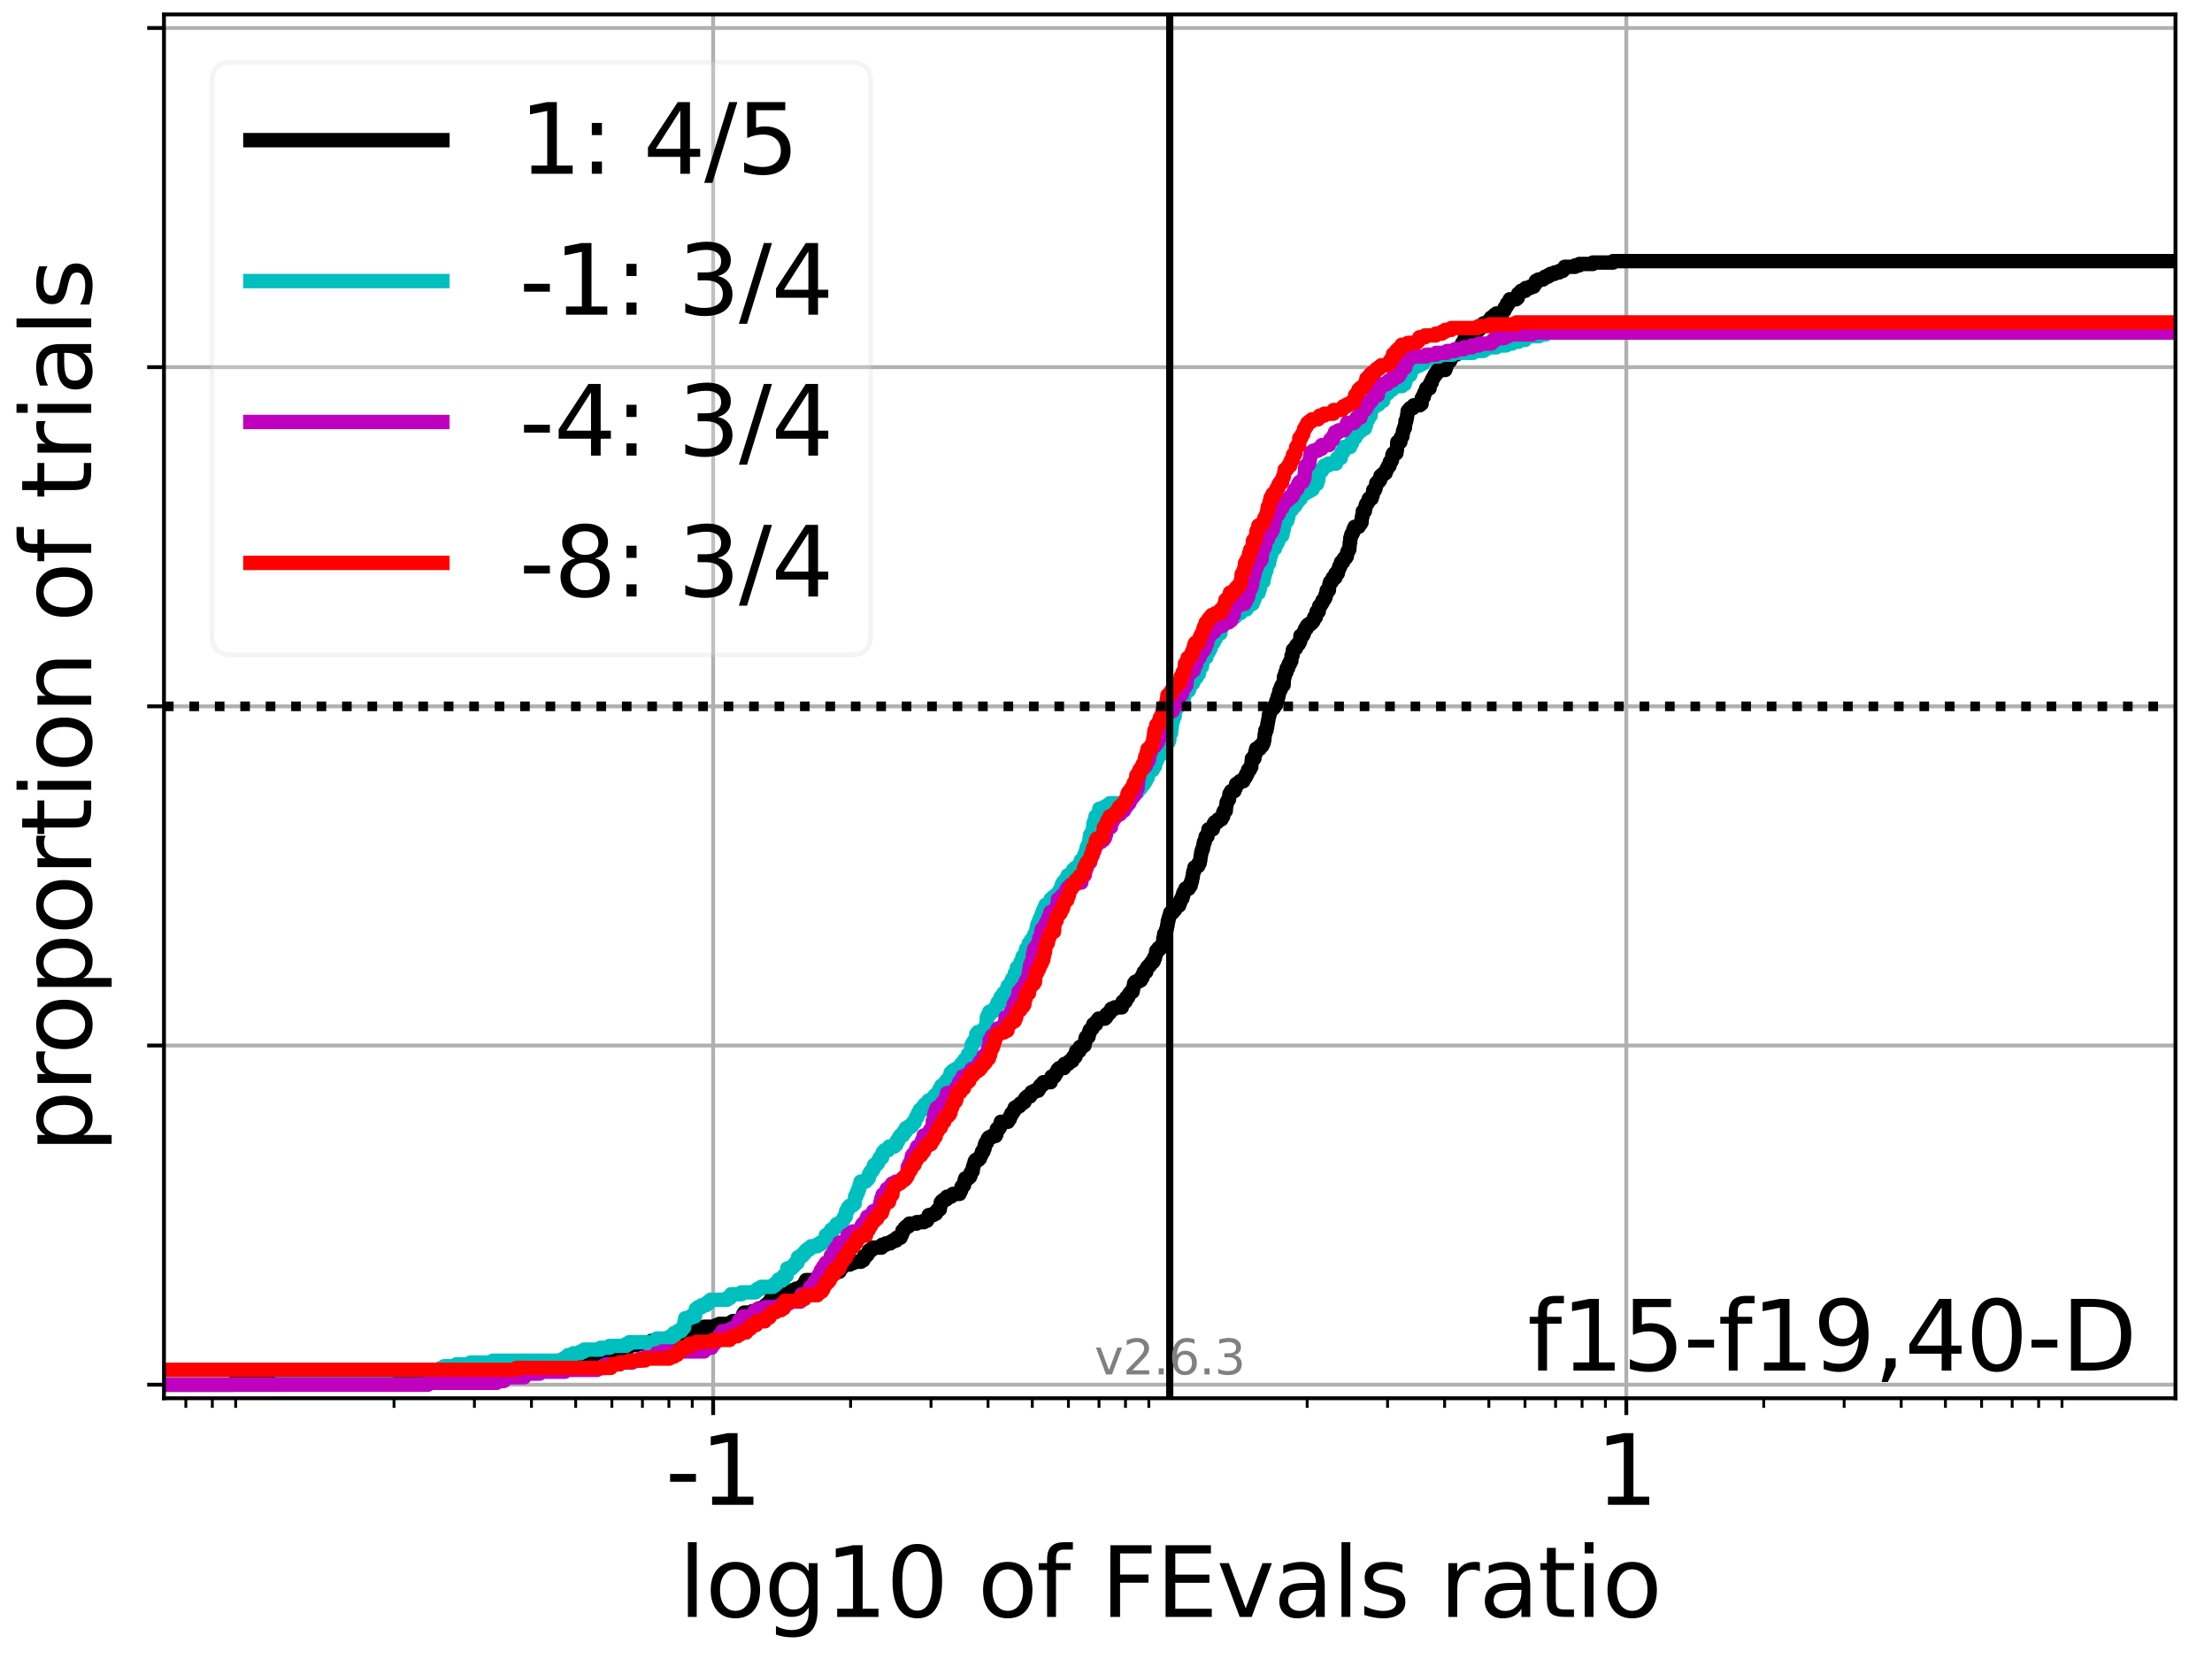 <?xml version="1.0" encoding="utf-8" standalone="no"?>
<!DOCTYPE svg PUBLIC "-//W3C//DTD SVG 1.1//EN"
  "http://www.w3.org/Graphics/SVG/1.1/DTD/svg11.dtd">
<svg xmlns:xlink="http://www.w3.org/1999/xlink" width="460.8pt" height="345.6pt" viewBox="0 0 460.8 345.6" xmlns="http://www.w3.org/2000/svg" version="1.1">
 <defs>
  <style type="text/css">*{stroke-linejoin: round; stroke-linecap: butt}</style>
 </defs>
 <g id="figure_1">
  <g id="patch_1">
   <path d="M 0 345.6 
L 460.8 345.6 
L 460.8 0 
L 0 0 
z
" style="fill: #ffffff"/>
  </g>
  <g id="axes_1">
   <g id="patch_2">
    <path d="M 34.16 291.28 
L 453.192 291.28 
L 453.192 3 
L 34.16 3 
z
" style="fill: #ffffff"/>
   </g>
   <g id="matplotlib.axis_1">
    <g id="xtick_1">
     <g id="line2d_1">
      <path d="M 148.562 291.28 
L 148.562 3 
" clip-path="url(#p02d154522b)" style="fill: none; stroke: #b0b0b0; stroke-width: 0.8; stroke-linecap: square"/>
     </g>
     <g id="line2d_2">
      <defs>
       <path id="m5e68ca7ebb" d="M 0 0 
L 0 3.5 
" style="stroke: #000000; stroke-width: 0.8"/>
      </defs>
      <g>
       <use xlink:href="#m5e68ca7ebb" x="148.562" y="291.28" style="stroke: #000000; stroke-width: 0.8"/>
      </g>
     </g>
     <g id="text_1">
      <!-- -1 -->
      <g transform="translate(138.592 313.477) scale(0.2 -0.2)">
       <defs>
        <path id="DejaVuSans-2d" d="M 313 2009 
L 1997 2009 
L 1997 1497 
L 313 1497 
L 313 2009 
z
" transform="scale(0.016)"/>
        <path id="DejaVuSans-31" d="M 794 531 
L 1825 531 
L 1825 4091 
L 703 3866 
L 703 4441 
L 1819 4666 
L 2450 4666 
L 2450 531 
L 3481 531 
L 3481 0 
L 794 0 
L 794 531 
z
" transform="scale(0.016)"/>
       </defs>
       <use xlink:href="#DejaVuSans-2d"/>
       <use xlink:href="#DejaVuSans-31" x="36.084"/>
      </g>
     </g>
    </g>
    <g id="xtick_2">
     <g id="line2d_3">
      <path d="M 338.79 291.28 
L 338.79 3 
" clip-path="url(#p02d154522b)" style="fill: none; stroke: #b0b0b0; stroke-width: 0.8; stroke-linecap: square"/>
     </g>
     <g id="line2d_4">
      <g>
       <use xlink:href="#m5e68ca7ebb" x="338.79" y="291.28" style="stroke: #000000; stroke-width: 0.8"/>
      </g>
     </g>
     <g id="text_2">
      <!-- 1 -->
      <g transform="translate(332.427 313.477) scale(0.2 -0.2)">
       <use xlink:href="#DejaVuSans-31"/>
      </g>
     </g>
    </g>
    <g id="xtick_3">
     <g id="line2d_5">
      <defs>
       <path id="mb91df8372a" d="M 0 0 
L 0 2 
" style="stroke: #000000; stroke-width: 0.6"/>
      </defs>
      <g>
       <use xlink:href="#mb91df8372a" x="38.716" y="291.28" style="stroke: #000000; stroke-width: 0.6"/>
      </g>
     </g>
    </g>
    <g id="xtick_4">
     <g id="line2d_6">
      <g>
       <use xlink:href="#mb91df8372a" x="44.231" y="291.28" style="stroke: #000000; stroke-width: 0.6"/>
      </g>
     </g>
    </g>
    <g id="xtick_5">
     <g id="line2d_7">
      <g>
       <use xlink:href="#mb91df8372a" x="49.097" y="291.28" style="stroke: #000000; stroke-width: 0.6"/>
      </g>
     </g>
    </g>
    <g id="xtick_6">
     <g id="line2d_8">
      <g>
       <use xlink:href="#mb91df8372a" x="82.081" y="291.28" style="stroke: #000000; stroke-width: 0.6"/>
      </g>
     </g>
    </g>
    <g id="xtick_7">
     <g id="line2d_9">
      <g>
       <use xlink:href="#mb91df8372a" x="98.83" y="291.28" style="stroke: #000000; stroke-width: 0.6"/>
      </g>
     </g>
    </g>
    <g id="xtick_8">
     <g id="line2d_10">
      <g>
       <use xlink:href="#mb91df8372a" x="110.713" y="291.28" style="stroke: #000000; stroke-width: 0.6"/>
      </g>
     </g>
    </g>
    <g id="xtick_9">
     <g id="line2d_11">
      <g>
       <use xlink:href="#mb91df8372a" x="119.93" y="291.28" style="stroke: #000000; stroke-width: 0.6"/>
      </g>
     </g>
    </g>
    <g id="xtick_10">
     <g id="line2d_12">
      <g>
       <use xlink:href="#mb91df8372a" x="127.462" y="291.28" style="stroke: #000000; stroke-width: 0.6"/>
      </g>
     </g>
    </g>
    <g id="xtick_11">
     <g id="line2d_13">
      <g>
       <use xlink:href="#mb91df8372a" x="133.829" y="291.28" style="stroke: #000000; stroke-width: 0.6"/>
      </g>
     </g>
    </g>
    <g id="xtick_12">
     <g id="line2d_14">
      <g>
       <use xlink:href="#mb91df8372a" x="139.345" y="291.28" style="stroke: #000000; stroke-width: 0.6"/>
      </g>
     </g>
    </g>
    <g id="xtick_13">
     <g id="line2d_15">
      <g>
       <use xlink:href="#mb91df8372a" x="144.21" y="291.28" style="stroke: #000000; stroke-width: 0.6"/>
      </g>
     </g>
    </g>
    <g id="xtick_14">
     <g id="line2d_16">
      <g>
       <use xlink:href="#mb91df8372a" x="177.194" y="291.28" style="stroke: #000000; stroke-width: 0.6"/>
      </g>
     </g>
    </g>
    <g id="xtick_15">
     <g id="line2d_17">
      <g>
       <use xlink:href="#mb91df8372a" x="193.943" y="291.28" style="stroke: #000000; stroke-width: 0.6"/>
      </g>
     </g>
    </g>
    <g id="xtick_16">
     <g id="line2d_18">
      <g>
       <use xlink:href="#mb91df8372a" x="205.827" y="291.28" style="stroke: #000000; stroke-width: 0.6"/>
      </g>
     </g>
    </g>
    <g id="xtick_17">
     <g id="line2d_19">
      <g>
       <use xlink:href="#mb91df8372a" x="215.044" y="291.28" style="stroke: #000000; stroke-width: 0.6"/>
      </g>
     </g>
    </g>
    <g id="xtick_18">
     <g id="line2d_20">
      <g>
       <use xlink:href="#mb91df8372a" x="222.575" y="291.28" style="stroke: #000000; stroke-width: 0.6"/>
      </g>
     </g>
    </g>
    <g id="xtick_19">
     <g id="line2d_21">
      <g>
       <use xlink:href="#mb91df8372a" x="228.943" y="291.28" style="stroke: #000000; stroke-width: 0.6"/>
      </g>
     </g>
    </g>
    <g id="xtick_20">
     <g id="line2d_22">
      <g>
       <use xlink:href="#mb91df8372a" x="234.459" y="291.28" style="stroke: #000000; stroke-width: 0.6"/>
      </g>
     </g>
    </g>
    <g id="xtick_21">
     <g id="line2d_23">
      <g>
       <use xlink:href="#mb91df8372a" x="239.324" y="291.28" style="stroke: #000000; stroke-width: 0.6"/>
      </g>
     </g>
    </g>
    <g id="xtick_22">
     <g id="line2d_24">
      <g>
       <use xlink:href="#mb91df8372a" x="272.308" y="291.28" style="stroke: #000000; stroke-width: 0.6"/>
      </g>
     </g>
    </g>
    <g id="xtick_23">
     <g id="line2d_25">
      <g>
       <use xlink:href="#mb91df8372a" x="289.057" y="291.28" style="stroke: #000000; stroke-width: 0.6"/>
      </g>
     </g>
    </g>
    <g id="xtick_24">
     <g id="line2d_26">
      <g>
       <use xlink:href="#mb91df8372a" x="300.94" y="291.28" style="stroke: #000000; stroke-width: 0.6"/>
      </g>
     </g>
    </g>
    <g id="xtick_25">
     <g id="line2d_27">
      <g>
       <use xlink:href="#mb91df8372a" x="310.158" y="291.28" style="stroke: #000000; stroke-width: 0.6"/>
      </g>
     </g>
    </g>
    <g id="xtick_26">
     <g id="line2d_28">
      <g>
       <use xlink:href="#mb91df8372a" x="317.689" y="291.28" style="stroke: #000000; stroke-width: 0.6"/>
      </g>
     </g>
    </g>
    <g id="xtick_27">
     <g id="line2d_29">
      <g>
       <use xlink:href="#mb91df8372a" x="324.056" y="291.28" style="stroke: #000000; stroke-width: 0.6"/>
      </g>
     </g>
    </g>
    <g id="xtick_28">
     <g id="line2d_30">
      <g>
       <use xlink:href="#mb91df8372a" x="329.572" y="291.28" style="stroke: #000000; stroke-width: 0.6"/>
      </g>
     </g>
    </g>
    <g id="xtick_29">
     <g id="line2d_31">
      <g>
       <use xlink:href="#mb91df8372a" x="334.437" y="291.28" style="stroke: #000000; stroke-width: 0.6"/>
      </g>
     </g>
    </g>
    <g id="xtick_30">
     <g id="line2d_32">
      <g>
       <use xlink:href="#mb91df8372a" x="367.422" y="291.28" style="stroke: #000000; stroke-width: 0.6"/>
      </g>
     </g>
    </g>
    <g id="xtick_31">
     <g id="line2d_33">
      <g>
       <use xlink:href="#mb91df8372a" x="384.17" y="291.28" style="stroke: #000000; stroke-width: 0.6"/>
      </g>
     </g>
    </g>
    <g id="xtick_32">
     <g id="line2d_34">
      <g>
       <use xlink:href="#mb91df8372a" x="396.054" y="291.28" style="stroke: #000000; stroke-width: 0.6"/>
      </g>
     </g>
    </g>
    <g id="xtick_33">
     <g id="line2d_35">
      <g>
       <use xlink:href="#mb91df8372a" x="405.271" y="291.28" style="stroke: #000000; stroke-width: 0.6"/>
      </g>
     </g>
    </g>
    <g id="xtick_34">
     <g id="line2d_36">
      <g>
       <use xlink:href="#mb91df8372a" x="412.802" y="291.28" style="stroke: #000000; stroke-width: 0.6"/>
      </g>
     </g>
    </g>
    <g id="xtick_35">
     <g id="line2d_37">
      <g>
       <use xlink:href="#mb91df8372a" x="419.17" y="291.28" style="stroke: #000000; stroke-width: 0.6"/>
      </g>
     </g>
    </g>
    <g id="xtick_36">
     <g id="line2d_38">
      <g>
       <use xlink:href="#mb91df8372a" x="424.686" y="291.28" style="stroke: #000000; stroke-width: 0.6"/>
      </g>
     </g>
    </g>
    <g id="xtick_37">
     <g id="line2d_39">
      <g>
       <use xlink:href="#mb91df8372a" x="429.551" y="291.28" style="stroke: #000000; stroke-width: 0.6"/>
      </g>
     </g>
    </g>
    <g id="text_3">
     <!-- log10 of FEvals ratio -->
     <g transform="translate(141.371 336.833) scale(0.2 -0.2)">
      <defs>
       <path id="DejaVuSans-6c" d="M 603 4863 
L 1178 4863 
L 1178 0 
L 603 0 
L 603 4863 
z
" transform="scale(0.016)"/>
       <path id="DejaVuSans-6f" d="M 1959 3097 
Q 1497 3097 1228 2736 
Q 959 2375 959 1747 
Q 959 1119 1226 758 
Q 1494 397 1959 397 
Q 2419 397 2687 759 
Q 2956 1122 2956 1747 
Q 2956 2369 2687 2733 
Q 2419 3097 1959 3097 
z
M 1959 3584 
Q 2709 3584 3137 3096 
Q 3566 2609 3566 1747 
Q 3566 888 3137 398 
Q 2709 -91 1959 -91 
Q 1206 -91 779 398 
Q 353 888 353 1747 
Q 353 2609 779 3096 
Q 1206 3584 1959 3584 
z
" transform="scale(0.016)"/>
       <path id="DejaVuSans-67" d="M 2906 1791 
Q 2906 2416 2648 2759 
Q 2391 3103 1925 3103 
Q 1463 3103 1205 2759 
Q 947 2416 947 1791 
Q 947 1169 1205 825 
Q 1463 481 1925 481 
Q 2391 481 2648 825 
Q 2906 1169 2906 1791 
z
M 3481 434 
Q 3481 -459 3084 -895 
Q 2688 -1331 1869 -1331 
Q 1566 -1331 1297 -1286 
Q 1028 -1241 775 -1147 
L 775 -588 
Q 1028 -725 1275 -790 
Q 1522 -856 1778 -856 
Q 2344 -856 2625 -561 
Q 2906 -266 2906 331 
L 2906 616 
Q 2728 306 2450 153 
Q 2172 0 1784 0 
Q 1141 0 747 490 
Q 353 981 353 1791 
Q 353 2603 747 3093 
Q 1141 3584 1784 3584 
Q 2172 3584 2450 3431 
Q 2728 3278 2906 2969 
L 2906 3500 
L 3481 3500 
L 3481 434 
z
" transform="scale(0.016)"/>
       <path id="DejaVuSans-30" d="M 2034 4250 
Q 1547 4250 1301 3770 
Q 1056 3291 1056 2328 
Q 1056 1369 1301 889 
Q 1547 409 2034 409 
Q 2525 409 2770 889 
Q 3016 1369 3016 2328 
Q 3016 3291 2770 3770 
Q 2525 4250 2034 4250 
z
M 2034 4750 
Q 2819 4750 3233 4129 
Q 3647 3509 3647 2328 
Q 3647 1150 3233 529 
Q 2819 -91 2034 -91 
Q 1250 -91 836 529 
Q 422 1150 422 2328 
Q 422 3509 836 4129 
Q 1250 4750 2034 4750 
z
" transform="scale(0.016)"/>
       <path id="DejaVuSans-20" transform="scale(0.016)"/>
       <path id="DejaVuSans-66" d="M 2375 4863 
L 2375 4384 
L 1825 4384 
Q 1516 4384 1395 4259 
Q 1275 4134 1275 3809 
L 1275 3500 
L 2222 3500 
L 2222 3053 
L 1275 3053 
L 1275 0 
L 697 0 
L 697 3053 
L 147 3053 
L 147 3500 
L 697 3500 
L 697 3744 
Q 697 4328 969 4595 
Q 1241 4863 1831 4863 
L 2375 4863 
z
" transform="scale(0.016)"/>
       <path id="DejaVuSans-46" d="M 628 4666 
L 3309 4666 
L 3309 4134 
L 1259 4134 
L 1259 2759 
L 3109 2759 
L 3109 2228 
L 1259 2228 
L 1259 0 
L 628 0 
L 628 4666 
z
" transform="scale(0.016)"/>
       <path id="DejaVuSans-45" d="M 628 4666 
L 3578 4666 
L 3578 4134 
L 1259 4134 
L 1259 2753 
L 3481 2753 
L 3481 2222 
L 1259 2222 
L 1259 531 
L 3634 531 
L 3634 0 
L 628 0 
L 628 4666 
z
" transform="scale(0.016)"/>
       <path id="DejaVuSans-76" d="M 191 3500 
L 800 3500 
L 1894 563 
L 2988 3500 
L 3597 3500 
L 2284 0 
L 1503 0 
L 191 3500 
z
" transform="scale(0.016)"/>
       <path id="DejaVuSans-61" d="M 2194 1759 
Q 1497 1759 1228 1600 
Q 959 1441 959 1056 
Q 959 750 1161 570 
Q 1363 391 1709 391 
Q 2188 391 2477 730 
Q 2766 1069 2766 1631 
L 2766 1759 
L 2194 1759 
z
M 3341 1997 
L 3341 0 
L 2766 0 
L 2766 531 
Q 2569 213 2275 61 
Q 1981 -91 1556 -91 
Q 1019 -91 701 211 
Q 384 513 384 1019 
Q 384 1609 779 1909 
Q 1175 2209 1959 2209 
L 2766 2209 
L 2766 2266 
Q 2766 2663 2505 2880 
Q 2244 3097 1772 3097 
Q 1472 3097 1187 3025 
Q 903 2953 641 2809 
L 641 3341 
Q 956 3463 1253 3523 
Q 1550 3584 1831 3584 
Q 2591 3584 2966 3190 
Q 3341 2797 3341 1997 
z
" transform="scale(0.016)"/>
       <path id="DejaVuSans-73" d="M 2834 3397 
L 2834 2853 
Q 2591 2978 2328 3040 
Q 2066 3103 1784 3103 
Q 1356 3103 1142 2972 
Q 928 2841 928 2578 
Q 928 2378 1081 2264 
Q 1234 2150 1697 2047 
L 1894 2003 
Q 2506 1872 2764 1633 
Q 3022 1394 3022 966 
Q 3022 478 2636 193 
Q 2250 -91 1575 -91 
Q 1294 -91 989 -36 
Q 684 19 347 128 
L 347 722 
Q 666 556 975 473 
Q 1284 391 1588 391 
Q 1994 391 2212 530 
Q 2431 669 2431 922 
Q 2431 1156 2273 1281 
Q 2116 1406 1581 1522 
L 1381 1569 
Q 847 1681 609 1914 
Q 372 2147 372 2553 
Q 372 3047 722 3315 
Q 1072 3584 1716 3584 
Q 2034 3584 2315 3537 
Q 2597 3491 2834 3397 
z
" transform="scale(0.016)"/>
       <path id="DejaVuSans-72" d="M 2631 2963 
Q 2534 3019 2420 3045 
Q 2306 3072 2169 3072 
Q 1681 3072 1420 2755 
Q 1159 2438 1159 1844 
L 1159 0 
L 581 0 
L 581 3500 
L 1159 3500 
L 1159 2956 
Q 1341 3275 1631 3429 
Q 1922 3584 2338 3584 
Q 2397 3584 2469 3576 
Q 2541 3569 2628 3553 
L 2631 2963 
z
" transform="scale(0.016)"/>
       <path id="DejaVuSans-74" d="M 1172 4494 
L 1172 3500 
L 2356 3500 
L 2356 3053 
L 1172 3053 
L 1172 1153 
Q 1172 725 1289 603 
Q 1406 481 1766 481 
L 2356 481 
L 2356 0 
L 1766 0 
Q 1100 0 847 248 
Q 594 497 594 1153 
L 594 3053 
L 172 3053 
L 172 3500 
L 594 3500 
L 594 4494 
L 1172 4494 
z
" transform="scale(0.016)"/>
       <path id="DejaVuSans-69" d="M 603 3500 
L 1178 3500 
L 1178 0 
L 603 0 
L 603 3500 
z
M 603 4863 
L 1178 4863 
L 1178 4134 
L 603 4134 
L 603 4863 
z
" transform="scale(0.016)"/>
      </defs>
      <use xlink:href="#DejaVuSans-6c"/>
      <use xlink:href="#DejaVuSans-6f" x="27.783"/>
      <use xlink:href="#DejaVuSans-67" x="88.965"/>
      <use xlink:href="#DejaVuSans-31" x="152.441"/>
      <use xlink:href="#DejaVuSans-30" x="216.064"/>
      <use xlink:href="#DejaVuSans-20" x="279.688"/>
      <use xlink:href="#DejaVuSans-6f" x="311.475"/>
      <use xlink:href="#DejaVuSans-66" x="372.656"/>
      <use xlink:href="#DejaVuSans-20" x="407.861"/>
      <use xlink:href="#DejaVuSans-46" x="439.648"/>
      <use xlink:href="#DejaVuSans-45" x="497.168"/>
      <use xlink:href="#DejaVuSans-76" x="560.352"/>
      <use xlink:href="#DejaVuSans-61" x="619.531"/>
      <use xlink:href="#DejaVuSans-6c" x="680.811"/>
      <use xlink:href="#DejaVuSans-73" x="708.594"/>
      <use xlink:href="#DejaVuSans-20" x="760.693"/>
      <use xlink:href="#DejaVuSans-72" x="792.48"/>
      <use xlink:href="#DejaVuSans-61" x="833.594"/>
      <use xlink:href="#DejaVuSans-74" x="894.873"/>
      <use xlink:href="#DejaVuSans-69" x="934.082"/>
      <use xlink:href="#DejaVuSans-6f" x="961.865"/>
     </g>
    </g>
   </g>
   <g id="matplotlib.axis_2">
    <g id="ytick_1">
     <g id="line2d_40">
      <path d="M 34.16 288.454 
L 453.192 288.454 
" clip-path="url(#p02d154522b)" style="fill: none; stroke: #b0b0b0; stroke-width: 0.8; stroke-linecap: square"/>
     </g>
     <g id="line2d_41">
      <defs>
       <path id="mc681ae866e" d="M 0 0 
L -3.5 0 
" style="stroke: #000000; stroke-width: 0.8"/>
      </defs>
      <g>
       <use xlink:href="#mc681ae866e" x="34.16" y="288.454" style="stroke: #000000; stroke-width: 0.8"/>
      </g>
     </g>
    </g>
    <g id="ytick_2">
     <g id="line2d_42">
      <path d="M 34.16 217.797 
L 453.192 217.797 
" clip-path="url(#p02d154522b)" style="fill: none; stroke: #b0b0b0; stroke-width: 0.8; stroke-linecap: square"/>
     </g>
     <g id="line2d_43">
      <g>
       <use xlink:href="#mc681ae866e" x="34.16" y="217.797" style="stroke: #000000; stroke-width: 0.8"/>
      </g>
     </g>
    </g>
    <g id="ytick_3">
     <g id="line2d_44">
      <path d="M 34.16 147.14 
L 453.192 147.14 
" clip-path="url(#p02d154522b)" style="fill: none; stroke: #b0b0b0; stroke-width: 0.8; stroke-linecap: square"/>
     </g>
     <g id="line2d_45">
      <g>
       <use xlink:href="#mc681ae866e" x="34.16" y="147.14" style="stroke: #000000; stroke-width: 0.8"/>
      </g>
     </g>
    </g>
    <g id="ytick_4">
     <g id="line2d_46">
      <path d="M 34.16 76.483 
L 453.192 76.483 
" clip-path="url(#p02d154522b)" style="fill: none; stroke: #b0b0b0; stroke-width: 0.8; stroke-linecap: square"/>
     </g>
     <g id="line2d_47">
      <g>
       <use xlink:href="#mc681ae866e" x="34.16" y="76.483" style="stroke: #000000; stroke-width: 0.8"/>
      </g>
     </g>
    </g>
    <g id="ytick_5">
     <g id="line2d_48">
      <path d="M 34.16 5.826 
L 453.192 5.826 
" clip-path="url(#p02d154522b)" style="fill: none; stroke: #b0b0b0; stroke-width: 0.8; stroke-linecap: square"/>
     </g>
     <g id="line2d_49">
      <g>
       <use xlink:href="#mc681ae866e" x="34.16" y="5.826" style="stroke: #000000; stroke-width: 0.8"/>
      </g>
     </g>
    </g>
    <g id="text_4">
     <!-- proportion of trials -->
     <g transform="translate(19.001 240.146) rotate(-90) scale(0.2 -0.2)">
      <defs>
       <path id="DejaVuSans-70" d="M 1159 525 
L 1159 -1331 
L 581 -1331 
L 581 3500 
L 1159 3500 
L 1159 2969 
Q 1341 3281 1617 3432 
Q 1894 3584 2278 3584 
Q 2916 3584 3314 3078 
Q 3713 2572 3713 1747 
Q 3713 922 3314 415 
Q 2916 -91 2278 -91 
Q 1894 -91 1617 61 
Q 1341 213 1159 525 
z
M 3116 1747 
Q 3116 2381 2855 2742 
Q 2594 3103 2138 3103 
Q 1681 3103 1420 2742 
Q 1159 2381 1159 1747 
Q 1159 1113 1420 752 
Q 1681 391 2138 391 
Q 2594 391 2855 752 
Q 3116 1113 3116 1747 
z
" transform="scale(0.016)"/>
       <path id="DejaVuSans-6e" d="M 3513 2113 
L 3513 0 
L 2938 0 
L 2938 2094 
Q 2938 2591 2744 2837 
Q 2550 3084 2163 3084 
Q 1697 3084 1428 2787 
Q 1159 2491 1159 1978 
L 1159 0 
L 581 0 
L 581 3500 
L 1159 3500 
L 1159 2956 
Q 1366 3272 1645 3428 
Q 1925 3584 2291 3584 
Q 2894 3584 3203 3211 
Q 3513 2838 3513 2113 
z
" transform="scale(0.016)"/>
      </defs>
      <use xlink:href="#DejaVuSans-70"/>
      <use xlink:href="#DejaVuSans-72" x="63.477"/>
      <use xlink:href="#DejaVuSans-6f" x="102.34"/>
      <use xlink:href="#DejaVuSans-70" x="163.521"/>
      <use xlink:href="#DejaVuSans-6f" x="226.998"/>
      <use xlink:href="#DejaVuSans-72" x="288.18"/>
      <use xlink:href="#DejaVuSans-74" x="329.293"/>
      <use xlink:href="#DejaVuSans-69" x="368.502"/>
      <use xlink:href="#DejaVuSans-6f" x="396.285"/>
      <use xlink:href="#DejaVuSans-6e" x="457.467"/>
      <use xlink:href="#DejaVuSans-20" x="520.846"/>
      <use xlink:href="#DejaVuSans-6f" x="552.633"/>
      <use xlink:href="#DejaVuSans-66" x="613.814"/>
      <use xlink:href="#DejaVuSans-20" x="649.02"/>
      <use xlink:href="#DejaVuSans-74" x="680.807"/>
      <use xlink:href="#DejaVuSans-72" x="720.016"/>
      <use xlink:href="#DejaVuSans-69" x="761.129"/>
      <use xlink:href="#DejaVuSans-61" x="788.912"/>
      <use xlink:href="#DejaVuSans-6c" x="850.191"/>
      <use xlink:href="#DejaVuSans-73" x="877.975"/>
     </g>
    </g>
   </g>
   <g id="line2d_50">
    <path d="M 34.16 288.454 
L 48.535 288.454 
L 48.535 288.159 
L 76.427 288.159 
L 76.427 287.865 
L 77.262 287.865 
L 77.262 287.571 
L 78.74 287.571 
L 78.74 287.276 
L 89.9 287.276 
L 89.9 286.982 
L 97.163 286.982 
L 97.163 286.687 
L 99.561 286.687 
L 99.561 286.393 
L 99.68 286.393 
L 99.68 286.098 
L 100.467 286.098 
L 100.467 285.804 
L 103.77 285.804 
L 103.77 285.51 
L 104.321 285.51 
L 104.321 285.215 
L 104.479 285.215 
L 104.479 284.921 
L 106.925 284.921 
L 106.925 284.626 
L 112.97 284.626 
L 112.97 284.332 
L 115.914 284.332 
L 115.914 284.038 
L 116.346 284.038 
L 116.407 283.449 
L 117.935 283.449 
L 117.984 282.86 
L 120.072 282.86 
L 120.072 282.566 
L 123.555 282.566 
L 123.555 282.271 
L 123.671 282.271 
L 123.671 281.977 
L 124.244 281.977 
L 124.244 281.682 
L 126.295 281.682 
L 126.295 281.388 
L 128.82 281.388 
L 128.82 281.094 
L 129.861 281.094 
L 129.861 280.799 
L 130.829 280.799 
L 130.829 280.505 
L 130.987 280.505 
L 130.987 280.21 
L 132.603 280.21 
L 132.603 279.916 
L 133.433 279.916 
L 133.433 279.622 
L 135.669 279.622 
L 135.669 279.327 
L 136.844 279.327 
L 136.844 279.033 
L 139.478 279.033 
L 139.478 278.738 
L 140.582 278.738 
L 140.582 278.444 
L 142.853 278.444 
L 142.853 278.15 
L 143.961 278.15 
L 143.961 277.855 
L 144.443 277.855 
L 144.491 277.266 
L 145.664 277.266 
L 145.664 276.972 
L 146.579 276.972 
L 146.579 276.678 
L 146.692 276.678 
L 146.692 276.383 
L 149.15 276.383 
L 149.15 276.089 
L 149.824 276.089 
L 149.824 275.794 
L 152.168 275.794 
L 152.168 275.5 
L 152.656 275.5 
L 152.656 275.206 
L 154.207 275.206 
L 154.207 274.911 
L 154.472 274.911 
L 154.472 274.617 
L 154.67 274.617 
L 154.734 274.028 
L 154.826 274.028 
L 154.826 273.734 
L 155.021 273.734 
L 155.021 273.439 
L 156.713 273.439 
L 156.713 273.145 
L 157.754 273.145 
L 157.754 272.85 
L 158.131 272.85 
L 158.131 272.556 
L 159.026 272.556 
L 159.026 272.262 
L 159.373 272.262 
L 159.373 271.967 
L 159.716 271.967 
L 159.716 271.673 
L 160.067 271.673 
L 160.067 271.378 
L 160.435 271.378 
L 160.496 270.79 
L 160.633 270.79 
L 160.633 270.495 
L 162.809 270.495 
L 162.809 270.201 
L 162.93 270.201 
L 162.93 269.906 
L 163.561 269.906 
L 163.561 269.612 
L 164.521 269.612 
L 164.521 269.317 
L 164.736 269.317 
L 164.736 269.023 
L 165.192 269.023 
L 165.192 268.729 
L 165.874 268.729 
L 165.874 268.434 
L 167.049 268.434 
L 167.09 267.845 
L 167.496 267.845 
L 167.496 267.551 
L 167.694 267.551 
L 167.753 266.962 
L 167.906 266.962 
L 167.906 266.668 
L 170.622 266.668 
L 170.622 266.373 
L 171.853 266.373 
L 171.853 266.079 
L 172.172 266.079 
L 172.172 265.785 
L 173.019 265.785 
L 173.019 265.49 
L 173.229 265.49 
L 173.229 265.196 
L 174.166 265.196 
L 174.166 264.901 
L 174.895 264.901 
L 174.975 264.313 
L 175.09 264.313 
L 175.09 264.018 
L 175.533 264.018 
L 175.533 263.724 
L 175.731 263.724 
L 175.731 263.429 
L 177.042 263.429 
L 177.042 263.135 
L 177.716 263.135 
L 177.716 262.841 
L 179.355 262.841 
L 179.355 262.546 
L 179.846 262.546 
L 179.846 262.252 
L 179.966 262.252 
L 180.029 261.663 
L 180.49 261.663 
L 180.49 261.369 
L 180.753 261.369 
L 180.753 261.074 
L 180.887 261.074 
L 180.887 260.78 
L 181.006 260.78 
L 181.006 260.485 
L 181.528 260.485 
L 181.528 260.191 
L 181.794 260.191 
L 181.794 259.897 
L 183.629 259.897 
L 183.629 259.602 
L 183.748 259.602 
L 183.748 259.308 
L 184.536 259.308 
L 184.536 259.013 
L 185.478 259.013 
L 185.478 258.719 
L 185.965 258.719 
L 185.965 258.425 
L 186.695 258.425 
L 186.695 258.13 
L 186.814 258.13 
L 186.814 257.836 
L 187.601 257.836 
L 187.659 257.247 
L 187.869 257.247 
L 187.869 256.953 
L 187.989 256.953 
L 187.997 256.364 
L 188.269 256.364 
L 188.269 256.069 
L 188.467 256.069 
L 188.467 255.775 
L 188.776 255.775 
L 188.776 255.481 
L 189.273 255.481 
L 189.273 255.186 
L 189.437 255.186 
L 189.437 254.892 
L 190.953 254.892 
L 190.953 254.597 
L 192.448 254.597 
L 192.448 254.303 
L 193.125 254.303 
L 193.125 254.009 
L 193.257 254.009 
L 193.257 253.714 
L 193.455 253.714 
L 193.473 253.125 
L 194.415 253.125 
L 194.415 252.831 
L 194.987 252.831 
L 194.987 252.536 
L 195.106 252.536 
L 195.106 252.242 
L 195.369 252.242 
L 195.369 251.948 
L 195.776 251.948 
L 195.798 251.359 
L 195.893 251.359 
L 195.974 250.476 
L 196.2 250.476 
L 196.2 250.181 
L 196.595 250.181 
L 196.595 249.887 
L 197.151 249.887 
L 197.241 249.298 
L 198.111 249.298 
L 198.111 249.004 
L 198.514 249.004 
L 198.514 248.709 
L 199.891 248.709 
L 199.983 248.12 
L 200.175 248.12 
L 200.175 247.826 
L 200.295 247.826 
L 200.296 247.237 
L 200.516 247.237 
L 200.516 246.943 
L 200.827 246.943 
L 200.911 246.06 
L 200.969 246.06 
L 200.969 245.765 
L 201.082 245.765 
L 201.082 245.471 
L 201.756 245.471 
L 201.756 245.176 
L 202.071 245.176 
L 202.071 244.882 
L 202.192 244.882 
L 202.194 244.293 
L 202.392 244.293 
L 202.392 243.999 
L 202.626 243.999 
L 202.682 243.116 
L 202.787 243.116 
L 202.868 242.527 
L 202.982 242.527 
L 203.049 241.938 
L 203.224 241.938 
L 203.224 241.644 
L 203.841 241.644 
L 203.841 241.349 
L 204.14 241.349 
L 204.223 240.76 
L 204.374 240.76 
L 204.374 240.466 
L 204.53 240.466 
L 204.573 239.877 
L 204.881 239.877 
L 204.93 239.288 
L 205.1 239.288 
L 205.181 238.405 
L 205.295 238.405 
L 205.295 238.111 
L 205.57 238.111 
L 205.663 237.522 
L 205.763 237.522 
L 205.763 237.227 
L 205.992 237.227 
L 205.992 236.933 
L 206.581 236.933 
L 206.581 236.639 
L 207.404 236.639 
L 207.404 236.344 
L 207.56 236.344 
L 207.667 235.167 
L 208.102 235.167 
L 208.102 234.872 
L 208.295 234.872 
L 208.312 234.283 
L 208.493 234.283 
L 208.494 233.695 
L 209.971 233.695 
L 209.971 233.4 
L 210.169 233.4 
L 210.169 233.106 
L 210.363 233.106 
L 210.405 232.517 
L 210.603 232.517 
L 210.689 231.928 
L 210.949 231.928 
L 210.949 231.634 
L 211.139 231.634 
L 211.139 231.339 
L 211.34 231.339 
L 211.378 230.751 
L 211.864 230.751 
L 211.864 230.456 
L 212.372 230.456 
L 212.372 230.162 
L 212.553 230.162 
L 212.553 229.867 
L 213.026 229.867 
L 213.026 229.573 
L 213.429 229.573 
L 213.443 228.984 
L 213.641 228.984 
L 213.641 228.69 
L 213.97 228.69 
L 213.97 228.395 
L 214.604 228.395 
L 214.604 228.101 
L 214.718 228.101 
L 214.718 227.807 
L 214.876 227.807 
L 214.876 227.512 
L 215.469 227.512 
L 215.469 227.218 
L 216.273 227.218 
L 216.273 226.923 
L 216.471 226.923 
L 216.529 226.335 
L 216.777 226.335 
L 216.777 226.04 
L 217.203 226.04 
L 217.203 225.746 
L 217.322 225.746 
L 217.322 225.451 
L 218.868 225.451 
L 218.932 224.863 
L 218.981 224.863 
L 219.051 224.274 
L 219.67 224.274 
L 219.67 223.979 
L 219.838 223.979 
L 219.838 223.685 
L 220.042 223.685 
L 220.042 223.391 
L 220.184 223.391 
L 220.184 223.096 
L 220.342 223.096 
L 220.342 222.802 
L 220.64 222.802 
L 220.64 222.507 
L 221.648 222.507 
L 221.721 221.919 
L 221.767 221.919 
L 221.767 221.624 
L 222.554 221.624 
L 222.554 221.33 
L 222.788 221.33 
L 222.788 221.035 
L 223.367 221.035 
L 223.374 220.446 
L 223.587 220.446 
L 223.587 220.152 
L 224.04 220.152 
L 224.045 219.563 
L 224.164 219.563 
L 224.17 218.974 
L 224.844 218.974 
L 224.951 218.091 
L 225.533 218.091 
L 225.533 217.797 
L 225.921 217.797 
L 226.001 217.208 
L 226.04 217.208 
L 226.121 216.325 
L 226.235 216.325 
L 226.235 216.03 
L 226.742 216.03 
L 226.827 215.442 
L 226.908 215.442 
L 226.91 214.853 
L 227.022 214.853 
L 227.022 214.558 
L 227.305 214.558 
L 227.305 214.264 
L 227.584 214.264 
L 227.584 213.97 
L 227.732 213.97 
L 227.747 213.381 
L 228.332 213.381 
L 228.38 212.792 
L 228.614 212.792 
L 228.614 212.498 
L 228.833 212.498 
L 228.833 212.203 
L 230.183 212.203 
L 230.183 211.909 
L 230.468 211.909 
L 230.486 211.32 
L 230.85 211.32 
L 230.85 211.026 
L 231.198 211.026 
L 231.198 210.731 
L 231.356 210.731 
L 231.356 210.437 
L 231.505 210.437 
L 231.505 210.142 
L 232.208 210.142 
L 232.208 209.848 
L 233.695 209.848 
L 233.802 208.965 
L 233.847 208.965 
L 233.847 208.67 
L 234.463 208.67 
L 234.493 208.082 
L 234.621 208.082 
L 234.621 207.787 
L 235.02 207.787 
L 235.112 207.198 
L 235.285 207.198 
L 235.285 206.904 
L 235.533 206.904 
L 235.533 206.61 
L 235.935 206.61 
L 236.012 206.021 
L 236.06 206.021 
L 236.153 205.432 
L 236.181 205.432 
L 236.258 204.843 
L 236.449 204.843 
L 236.449 204.549 
L 237.067 204.549 
L 237.067 204.254 
L 237.64 204.254 
L 237.69 203.665 
L 238.001 203.665 
L 238.008 203.077 
L 238.166 203.077 
L 238.275 202.488 
L 238.769 202.488 
L 238.802 201.899 
L 238.895 201.899 
L 238.895 201.605 
L 239.111 201.605 
L 239.111 201.31 
L 239.432 201.31 
L 239.432 201.016 
L 239.659 201.016 
L 239.659 200.721 
L 239.847 200.721 
L 239.847 200.427 
L 240.214 200.427 
L 240.214 200.133 
L 240.384 200.133 
L 240.399 199.544 
L 240.612 199.544 
L 240.7 198.955 
L 240.756 198.955 
L 240.865 198.072 
L 241.251 198.072 
L 241.341 197.483 
L 241.868 197.483 
L 241.961 196.894 
L 242.275 196.894 
L 242.355 195.422 
L 242.47 195.422 
L 242.516 194.539 
L 242.82 194.539 
L 242.926 193.656 
L 243.043 193.656 
L 243.135 192.773 
L 243.223 192.773 
L 243.275 191.889 
L 243.389 191.889 
L 243.441 191.301 
L 243.51 191.301 
L 243.615 190.712 
L 243.736 190.712 
L 243.786 190.123 
L 244.305 190.123 
L 244.356 189.534 
L 244.807 189.534 
L 244.861 188.651 
L 245.642 188.651 
L 245.666 188.062 
L 245.847 188.062 
L 245.927 187.473 
L 246.085 187.473 
L 246.085 187.179 
L 246.31 187.179 
L 246.331 186.59 
L 246.487 186.59 
L 246.507 186.001 
L 246.657 186.001 
L 246.657 185.707 
L 246.879 185.707 
L 246.949 185.118 
L 247.648 185.118 
L 247.682 184.529 
L 248.039 184.529 
L 248.126 183.646 
L 248.284 183.646 
L 248.382 182.763 
L 248.462 182.763 
L 248.531 181.88 
L 248.589 181.88 
L 248.589 181.585 
L 248.728 181.585 
L 248.818 180.702 
L 249.238 180.702 
L 249.238 180.408 
L 249.633 180.408 
L 249.667 179.819 
L 249.915 179.819 
L 249.995 179.23 
L 250.032 179.23 
L 250.11 178.347 
L 250.16 178.347 
L 250.252 177.464 
L 250.364 177.464 
L 250.433 176.875 
L 250.591 176.875 
L 250.684 175.992 
L 250.779 175.992 
L 250.799 175.403 
L 250.979 175.403 
L 251.049 174.814 
L 251.099 174.814 
L 251.183 174.225 
L 251.547 174.225 
L 251.655 173.342 
L 251.671 173.342 
L 251.749 172.753 
L 252.655 172.753 
L 252.736 172.164 
L 252.83 172.164 
L 252.85 171.575 
L 253.037 171.575 
L 253.037 171.281 
L 253.623 171.281 
L 253.623 170.987 
L 253.759 170.987 
L 253.759 170.692 
L 254.458 170.692 
L 254.458 170.398 
L 254.576 170.398 
L 254.576 170.103 
L 254.799 170.103 
L 254.822 169.22 
L 254.964 169.22 
L 254.964 168.926 
L 255.345 168.926 
L 255.441 167.748 
L 255.496 167.748 
L 255.522 167.159 
L 255.672 167.159 
L 255.672 166.865 
L 255.83 166.865 
L 255.83 166.571 
L 256.023 166.571 
L 256.115 165.393 
L 256.299 165.393 
L 256.299 165.099 
L 256.445 165.099 
L 256.445 164.804 
L 257.146 164.804 
L 257.242 164.215 
L 257.4 164.215 
L 257.505 163.332 
L 257.951 163.332 
L 257.951 163.038 
L 258.276 163.038 
L 258.276 162.743 
L 259.012 162.743 
L 259.082 162.155 
L 259.357 162.155 
L 259.357 161.86 
L 259.541 161.86 
L 259.589 161.271 
L 259.846 161.271 
L 259.947 160.683 
L 259.988 160.683 
L 259.988 160.388 
L 260.354 160.388 
L 260.421 159.799 
L 260.662 159.799 
L 260.739 158.622 
L 260.782 158.622 
L 260.789 158.033 
L 261.3 158.033 
L 261.378 157.15 
L 261.527 157.15 
L 261.529 156.561 
L 261.675 156.561 
L 261.677 155.972 
L 262.454 155.972 
L 262.457 155.383 
L 262.959 155.383 
L 263.001 154.794 
L 263.24 154.794 
L 263.313 154.206 
L 263.382 154.206 
L 263.455 153.028 
L 263.529 153.028 
L 263.601 152.145 
L 263.836 152.145 
L 263.886 151.556 
L 263.957 151.556 
L 264.047 150.673 
L 264.096 150.673 
L 264.17 150.084 
L 264.207 150.084 
L 264.283 149.495 
L 264.321 149.495 
L 264.336 148.906 
L 264.475 148.906 
L 264.553 148.023 
L 264.85 148.023 
L 264.85 147.729 
L 265.136 147.729 
L 265.136 147.434 
L 265.417 147.434 
L 265.417 147.14 
L 265.545 147.14 
L 265.545 146.846 
L 265.81 146.846 
L 265.891 145.962 
L 266.134 145.962 
L 266.184 145.079 
L 266.328 145.079 
L 266.41 144.49 
L 266.45 144.49 
L 266.517 143.902 
L 266.648 143.902 
L 266.648 143.607 
L 266.83 143.607 
L 266.878 143.018 
L 267.02 143.018 
L 267.02 142.724 
L 267.396 142.724 
L 267.482 140.958 
L 267.625 140.958 
L 267.697 140.369 
L 267.772 140.369 
L 267.772 140.074 
L 267.965 140.074 
L 268.043 139.191 
L 268.341 139.191 
L 268.42 138.602 
L 268.468 138.602 
L 268.468 138.308 
L 268.72 138.308 
L 268.774 137.719 
L 269.007 137.719 
L 269.057 136.541 
L 269.266 136.541 
L 269.335 135.364 
L 269.624 135.364 
L 269.624 135.069 
L 269.971 135.069 
L 270.014 134.481 
L 270.265 134.481 
L 270.265 134.186 
L 270.556 134.186 
L 270.556 133.892 
L 270.724 133.892 
L 270.724 133.597 
L 270.856 133.597 
L 270.914 132.42 
L 271.423 132.42 
L 271.423 132.125 
L 271.581 132.125 
L 271.641 131.537 
L 271.791 131.537 
L 271.889 130.948 
L 272.21 130.948 
L 272.244 130.359 
L 272.541 130.359 
L 272.541 130.065 
L 272.992 130.065 
L 272.992 129.77 
L 273.326 129.77 
L 273.326 129.476 
L 273.578 129.476 
L 273.578 129.181 
L 273.708 129.181 
L 273.763 128.593 
L 274.105 128.593 
L 274.197 127.709 
L 274.269 127.709 
L 274.269 127.415 
L 274.709 127.415 
L 274.819 126.237 
L 275.084 126.237 
L 275.084 125.943 
L 275.264 125.943 
L 275.264 125.649 
L 275.454 125.649 
L 275.519 125.06 
L 275.806 125.06 
L 275.806 124.765 
L 275.977 124.765 
L 275.977 124.471 
L 276.118 124.471 
L 276.14 123.882 
L 276.294 123.882 
L 276.368 122.999 
L 276.821 122.999 
L 276.913 121.821 
L 277.032 121.821 
L 277.072 121.232 
L 277.423 121.232 
L 277.423 120.938 
L 277.58 120.938 
L 277.635 120.349 
L 278.19 120.349 
L 278.208 119.466 
L 278.691 119.466 
L 278.792 118.583 
L 278.954 118.583 
L 278.99 117.994 
L 279.218 117.994 
L 279.311 117.405 
L 279.351 117.405 
L 279.351 117.111 
L 279.784 117.111 
L 279.833 116.522 
L 280.026 116.522 
L 280.026 116.228 
L 280.389 116.228 
L 280.389 115.933 
L 280.567 115.933 
L 280.647 115.05 
L 280.762 115.05 
L 280.762 114.756 
L 280.944 114.756 
L 280.944 114.461 
L 281.094 114.461 
L 281.187 112.989 
L 281.267 112.989 
L 281.289 112.106 
L 281.382 112.106 
L 281.46 111.517 
L 281.555 111.517 
L 281.555 111.223 
L 281.745 111.223 
L 281.745 110.928 
L 281.898 110.928 
L 281.921 110.34 
L 282.06 110.34 
L 282.06 110.045 
L 282.188 110.045 
L 282.188 109.751 
L 283.038 109.751 
L 283.038 109.456 
L 283.231 109.456 
L 283.231 109.162 
L 283.453 109.162 
L 283.453 108.868 
L 283.626 108.868 
L 283.701 107.69 
L 283.803 107.69 
L 283.892 106.512 
L 284.309 106.512 
L 284.399 105.923 
L 284.427 105.923 
L 284.477 105.335 
L 284.58 105.335 
L 284.58 105.04 
L 284.774 105.04 
L 284.774 104.746 
L 284.98 104.746 
L 285.069 104.157 
L 285.162 104.157 
L 285.162 103.863 
L 285.733 103.863 
L 285.814 103.274 
L 285.928 103.274 
L 285.985 102.685 
L 286.058 102.685 
L 286.071 102.096 
L 286.42 102.096 
L 286.42 101.802 
L 286.55 101.802 
L 286.608 101.213 
L 286.694 101.213 
L 286.703 100.624 
L 286.978 100.624 
L 286.978 100.33 
L 287.27 100.33 
L 287.27 100.035 
L 287.496 100.035 
L 287.574 99.152 
L 287.871 99.152 
L 287.871 98.858 
L 288.255 98.858 
L 288.255 98.563 
L 288.644 98.563 
L 288.707 97.975 
L 288.872 97.975 
L 288.872 97.68 
L 289.005 97.68 
L 289.005 97.386 
L 289.155 97.386 
L 289.155 97.091 
L 289.447 97.091 
L 289.533 96.208 
L 289.807 96.208 
L 289.807 95.914 
L 289.968 95.914 
L 290.066 94.736 
L 290.221 94.736 
L 290.221 94.442 
L 290.881 94.442 
L 290.961 93.853 
L 290.997 93.853 
L 291.085 92.087 
L 291.721 92.087 
L 291.776 91.203 
L 291.933 91.203 
L 291.933 90.909 
L 292.149 90.909 
L 292.246 90.026 
L 292.287 90.026 
L 292.287 89.731 
L 292.401 89.731 
L 292.488 89.142 
L 292.667 89.142 
L 292.745 88.259 
L 292.78 88.259 
L 292.802 87.67 
L 292.957 87.67 
L 293.042 87.082 
L 293.071 87.082 
L 293.178 86.198 
L 293.238 86.198 
L 293.244 85.61 
L 293.503 85.61 
L 293.503 85.315 
L 293.733 85.315 
L 293.733 85.021 
L 294.326 85.021 
L 294.326 84.726 
L 294.481 84.726 
L 294.481 84.432 
L 295.763 84.432 
L 295.763 84.138 
L 296.145 84.138 
L 296.167 82.96 
L 296.322 82.96 
L 296.322 82.666 
L 296.616 82.666 
L 296.626 82.077 
L 296.729 82.077 
L 296.729 81.782 
L 296.912 81.782 
L 297.015 81.194 
L 297.098 81.194 
L 297.098 80.899 
L 297.805 80.899 
L 297.843 80.016 
L 297.998 80.016 
L 297.998 79.722 
L 298.255 79.722 
L 298.277 79.133 
L 298.432 79.133 
L 298.432 78.838 
L 298.585 78.838 
L 298.585 78.544 
L 298.774 78.544 
L 298.774 78.25 
L 298.906 78.25 
L 298.906 77.955 
L 299.209 77.955 
L 299.209 77.661 
L 299.47 77.661 
L 299.501 77.072 
L 301.086 77.072 
L 301.132 76.483 
L 301.292 76.483 
L 301.314 75.894 
L 301.469 75.894 
L 301.469 75.6 
L 301.641 75.6 
L 301.641 75.306 
L 301.989 75.306 
L 301.989 75.011 
L 302.181 75.011 
L 302.246 74.422 
L 302.431 74.422 
L 302.431 74.128 
L 302.793 74.128 
L 302.793 73.834 
L 303.472 73.834 
L 303.472 73.539 
L 303.811 73.539 
L 303.811 73.245 
L 304.123 73.245 
L 304.145 72.656 
L 304.3 72.656 
L 304.361 72.067 
L 304.535 72.067 
L 304.583 71.478 
L 304.917 71.478 
L 305.007 70.889 
L 305.076 70.889 
L 305.076 70.595 
L 305.313 70.595 
L 305.313 70.301 
L 305.505 70.301 
L 305.505 70.006 
L 306.372 70.006 
L 306.372 69.712 
L 306.682 69.712 
L 306.682 69.417 
L 307.117 69.417 
L 307.117 69.123 
L 307.513 69.123 
L 307.513 68.829 
L 307.941 68.829 
L 307.941 68.534 
L 308.282 68.534 
L 308.282 68.24 
L 308.407 68.24 
L 308.407 67.945 
L 308.799 67.945 
L 308.799 67.651 
L 309.041 67.651 
L 309.041 67.357 
L 309.957 67.357 
L 309.957 67.062 
L 310.154 67.062 
L 310.154 66.768 
L 310.392 66.768 
L 310.392 66.473 
L 310.587 66.473 
L 310.587 66.179 
L 311.143 66.179 
L 311.143 65.885 
L 311.319 65.885 
L 311.319 65.59 
L 311.731 65.59 
L 311.731 65.296 
L 312.985 65.296 
L 312.985 65.001 
L 313.162 65.001 
L 313.162 64.707 
L 313.414 64.707 
L 313.429 64.118 
L 313.684 64.118 
L 313.684 63.824 
L 313.911 63.824 
L 313.939 63.235 
L 314.281 63.235 
L 314.281 62.941 
L 314.466 62.941 
L 314.508 62.352 
L 315.85 62.352 
L 315.85 62.057 
L 316.184 62.057 
L 316.26 61.174 
L 316.618 61.174 
L 316.618 60.88 
L 316.87 60.88 
L 316.87 60.585 
L 317.737 60.585 
L 317.832 59.997 
L 318.765 59.997 
L 318.765 59.702 
L 319.507 59.702 
L 319.507 59.408 
L 319.655 59.408 
L 319.655 59.113 
L 319.917 59.113 
L 319.942 58.525 
L 320.472 58.525 
L 320.472 58.23 
L 321.43 58.23 
L 321.43 57.936 
L 321.848 57.936 
L 321.848 57.641 
L 322.486 57.641 
L 322.486 57.347 
L 322.979 57.347 
L 322.979 57.053 
L 323.838 57.053 
L 323.838 56.758 
L 324.779 56.758 
L 324.779 56.464 
L 325.513 56.464 
L 325.513 56.169 
L 325.809 56.169 
L 325.809 55.875 
L 325.948 55.875 
L 325.948 55.58 
L 328.122 55.58 
L 328.122 55.286 
L 328.985 55.286 
L 328.985 54.992 
L 331.816 54.992 
L 331.816 54.697 
L 336.031 54.697 
L 336.031 54.403 
L 453.192 54.403 
L 453.192 54.403 
" clip-path="url(#p02d154522b)" style="fill: none; stroke: #000000; stroke-width: 3; stroke-linecap: square"/>
   </g>
   <g id="line2d_51">
    <path clip-path="url(#p02d154522b)" style="fill: none; stroke: #000000; stroke-width: 3; stroke-linecap: square"/>
   </g>
   <g id="line2d_52">
    <path d="M 34.16 288.454 
L 58.184 288.454 
L 58.184 288.069 
L 68.951 288.069 
L 69.004 287.3 
L 71.241 287.3 
L 71.241 286.916 
L 73.483 286.916 
L 73.483 286.531 
L 73.984 286.531 
L 73.984 286.147 
L 79.232 286.147 
L 79.232 285.762 
L 80.873 285.762 
L 80.873 285.378 
L 91.793 285.378 
L 91.793 284.993 
L 92.564 284.993 
L 92.564 284.608 
L 95.076 284.608 
L 95.076 284.224 
L 98.045 284.224 
L 98.045 283.839 
L 102.674 283.839 
L 102.674 283.455 
L 117.266 283.455 
L 117.266 283.07 
L 117.895 283.07 
L 117.895 282.686 
L 118.324 282.686 
L 118.324 282.301 
L 119.419 282.301 
L 119.419 281.917 
L 120.925 281.917 
L 120.925 281.532 
L 121.683 281.532 
L 121.683 281.148 
L 125.083 281.148 
L 125.083 280.763 
L 126.979 280.763 
L 126.979 280.379 
L 130.407 280.379 
L 130.407 279.994 
L 131.067 279.994 
L 131.067 279.61 
L 136.778 279.61 
L 136.801 278.841 
L 139.465 278.841 
L 139.465 278.456 
L 140.383 278.456 
L 140.436 277.687 
L 141.151 277.687 
L 141.151 277.302 
L 141.895 277.302 
L 141.895 276.918 
L 142.159 276.918 
L 142.159 276.533 
L 142.517 276.533 
L 142.576 275.38 
L 142.673 275.38 
L 142.73 274.611 
L 143.806 274.611 
L 143.806 274.226 
L 144.792 274.226 
L 144.807 273.457 
L 144.915 273.457 
L 144.94 272.688 
L 145.416 272.688 
L 145.416 272.304 
L 146.131 272.304 
L 146.131 271.919 
L 147.049 271.919 
L 147.049 271.535 
L 147.55 271.535 
L 147.55 271.15 
L 148.027 271.15 
L 148.027 270.765 
L 151.455 270.765 
L 151.455 270.381 
L 152.115 270.381 
L 152.115 269.996 
L 152.305 269.996 
L 152.305 269.612 
L 154.439 269.612 
L 154.439 269.227 
L 157.35 269.227 
L 157.35 268.843 
L 157.849 268.843 
L 157.849 268.458 
L 158.574 268.458 
L 158.574 268.074 
L 161.039 268.074 
L 161.039 267.689 
L 161.543 267.689 
L 161.543 267.305 
L 161.975 267.305 
L 161.975 266.92 
L 162.199 266.92 
L 162.199 266.536 
L 163.207 266.536 
L 163.225 265.767 
L 163.87 265.767 
L 163.934 264.998 
L 163.987 264.998 
L 163.996 264.229 
L 164.944 264.229 
L 164.944 263.844 
L 165.359 263.844 
L 165.359 263.459 
L 165.685 263.459 
L 165.685 263.075 
L 166.13 263.075 
L 166.224 261.921 
L 166.839 261.921 
L 166.839 261.537 
L 167.298 261.537 
L 167.298 261.152 
L 167.624 261.152 
L 167.624 260.768 
L 167.958 260.768 
L 167.958 260.383 
L 168.467 260.383 
L 168.467 259.999 
L 168.967 259.999 
L 168.967 259.614 
L 170.267 259.614 
L 170.267 259.23 
L 170.927 259.23 
L 170.927 258.845 
L 171.815 258.845 
L 171.874 258.076 
L 171.994 258.076 
L 172.047 257.307 
L 172.57 257.307 
L 172.57 256.923 
L 173.095 256.923 
L 173.148 256.153 
L 173.693 256.153 
L 173.693 255.769 
L 174.106 255.769 
L 174.106 255.384 
L 174.284 255.384 
L 174.284 255 
L 175.291 255 
L 175.384 254.231 
L 175.691 254.231 
L 175.691 253.846 
L 175.856 253.846 
L 175.856 253.462 
L 176.192 253.462 
L 176.245 252.308 
L 176.526 252.308 
L 176.526 251.924 
L 176.662 251.924 
L 176.662 251.539 
L 177.027 251.539 
L 177.027 251.155 
L 177.627 251.155 
L 177.627 250.77 
L 178.034 250.77 
L 178.127 249.232 
L 178.397 249.232 
L 178.482 248.463 
L 178.732 248.463 
L 178.785 247.694 
L 179 247.694 
L 179.05 246.925 
L 179.22 246.925 
L 179.273 246.156 
L 180.324 246.156 
L 180.324 245.771 
L 180.725 245.771 
L 180.725 245.387 
L 181.012 245.387 
L 181.021 244.618 
L 181.225 244.618 
L 181.225 244.233 
L 181.51 244.233 
L 181.51 243.849 
L 181.822 243.849 
L 181.822 243.464 
L 182.019 243.464 
L 182.087 242.695 
L 182.566 242.695 
L 182.566 242.31 
L 182.917 242.31 
L 182.917 241.926 
L 183.067 241.926 
L 183.067 241.541 
L 183.264 241.541 
L 183.264 241.157 
L 183.752 241.157 
L 183.765 240.388 
L 183.916 240.388 
L 183.916 240.003 
L 184.253 240.003 
L 184.253 239.619 
L 185.017 239.619 
L 185.017 239.234 
L 185.223 239.234 
L 185.223 238.85 
L 186.318 238.85 
L 186.318 238.465 
L 186.733 238.465 
L 186.776 237.696 
L 187.119 237.696 
L 187.119 237.312 
L 187.265 237.312 
L 187.265 236.927 
L 187.547 236.927 
L 187.547 236.543 
L 188.114 236.543 
L 188.213 235.774 
L 188.672 235.774 
L 188.698 235.004 
L 189.327 235.004 
L 189.327 234.62 
L 189.956 234.62 
L 189.956 234.235 
L 190.147 234.235 
L 190.147 233.851 
L 190.547 233.851 
L 190.654 233.082 
L 190.832 233.082 
L 190.832 232.697 
L 191.142 232.697 
L 191.206 231.928 
L 191.461 231.928 
L 191.461 231.544 
L 191.641 231.544 
L 191.641 231.159 
L 192.301 231.159 
L 192.357 230.39 
L 192.683 230.39 
L 192.683 230.006 
L 193.382 230.006 
L 193.435 229.237 
L 194.241 229.237 
L 194.241 228.852 
L 194.491 228.852 
L 194.491 228.467 
L 194.836 228.467 
L 194.836 228.083 
L 195.343 228.083 
L 195.343 227.698 
L 195.607 227.698 
L 195.672 226.929 
L 195.936 226.929 
L 195.936 226.545 
L 196.099 226.545 
L 196.099 226.16 
L 196.708 226.16 
L 196.708 225.776 
L 196.941 225.776 
L 196.941 225.391 
L 197.21 225.391 
L 197.21 225.007 
L 197.657 225.007 
L 197.657 224.622 
L 197.914 224.622 
L 197.931 223.853 
L 198.036 223.853 
L 198.036 223.469 
L 198.415 223.469 
L 198.415 223.084 
L 199.034 223.084 
L 199.034 222.7 
L 199.805 222.7 
L 199.805 222.315 
L 200.048 222.315 
L 200.048 221.931 
L 200.276 221.931 
L 200.276 221.546 
L 200.876 221.546 
L 200.9 220.777 
L 201.291 220.777 
L 201.291 220.392 
L 201.573 220.392 
L 201.647 219.623 
L 202.062 219.623 
L 202.062 219.239 
L 202.298 219.239 
L 202.385 217.701 
L 202.577 217.701 
L 202.577 217.316 
L 202.833 217.316 
L 202.833 216.932 
L 203.109 216.932 
L 203.109 216.547 
L 203.278 216.547 
L 203.331 215.778 
L 203.393 215.778 
L 203.393 215.394 
L 203.677 215.394 
L 203.677 215.009 
L 204.516 215.009 
L 204.516 214.625 
L 205.304 214.625 
L 205.393 213.471 
L 205.442 213.471 
L 205.546 212.702 
L 205.567 212.702 
L 205.573 211.933 
L 205.717 211.933 
L 205.717 211.548 
L 206.075 211.548 
L 206.078 210.779 
L 206.818 210.779 
L 206.818 210.395 
L 207.304 210.395 
L 207.304 210.01 
L 207.485 210.01 
L 207.485 209.626 
L 207.679 209.626 
L 207.679 209.241 
L 207.81 209.241 
L 207.81 208.857 
L 208.29 208.857 
L 208.31 208.088 
L 208.438 208.088 
L 208.438 207.703 
L 208.794 207.703 
L 208.794 207.318 
L 209.001 207.318 
L 209.001 206.934 
L 209.475 206.934 
L 209.475 206.549 
L 209.661 206.549 
L 209.661 206.165 
L 209.915 206.165 
L 209.922 205.396 
L 210.422 205.396 
L 210.422 205.011 
L 210.69 205.011 
L 210.705 204.242 
L 210.897 204.242 
L 210.897 203.858 
L 211.364 203.858 
L 211.417 202.704 
L 211.691 202.704 
L 211.757 201.935 
L 211.839 201.935 
L 211.839 201.551 
L 212.249 201.551 
L 212.249 201.166 
L 212.455 201.166 
L 212.455 200.782 
L 212.6 200.782 
L 212.6 200.397 
L 212.879 200.397 
L 212.943 199.628 
L 213.031 199.628 
L 213.031 199.243 
L 213.466 199.243 
L 213.466 198.859 
L 213.587 198.859 
L 213.654 198.09 
L 213.735 198.09 
L 213.735 197.705 
L 214.118 197.705 
L 214.118 197.321 
L 214.246 197.321 
L 214.299 196.552 
L 214.778 196.552 
L 214.799 195.783 
L 215.2 195.783 
L 215.2 195.398 
L 215.395 195.398 
L 215.459 194.629 
L 215.892 194.629 
L 215.908 193.476 
L 216.028 193.476 
L 216.062 192.706 
L 216.224 192.706 
L 216.224 192.322 
L 216.397 192.322 
L 216.397 191.937 
L 216.536 191.937 
L 216.536 191.553 
L 216.688 191.553 
L 216.688 191.168 
L 216.995 191.168 
L 217.015 190.399 
L 217.163 190.399 
L 217.163 190.015 
L 217.311 190.015 
L 217.311 189.63 
L 217.489 189.63 
L 217.489 189.246 
L 217.674 189.246 
L 217.674 188.861 
L 217.823 188.861 
L 217.823 188.477 
L 218.584 188.477 
L 218.584 188.092 
L 218.779 188.092 
L 218.861 187.323 
L 219.279 187.323 
L 219.279 186.939 
L 219.745 186.939 
L 219.745 186.554 
L 220.308 186.554 
L 220.308 186.17 
L 220.512 186.17 
L 220.512 185.785 
L 220.753 185.785 
L 220.753 185.4 
L 220.938 185.4 
L 220.938 185.016 
L 221.179 185.016 
L 221.193 184.247 
L 221.409 184.247 
L 221.409 183.862 
L 221.738 183.862 
L 221.738 183.478 
L 222.039 183.478 
L 222.039 183.093 
L 222.273 183.093 
L 222.273 182.709 
L 222.423 182.709 
L 222.423 182.324 
L 223.286 182.324 
L 223.286 181.94 
L 223.409 181.94 
L 223.409 181.555 
L 223.557 181.555 
L 223.557 181.171 
L 223.968 181.171 
L 223.968 180.786 
L 224.507 180.786 
L 224.507 180.402 
L 224.862 180.402 
L 224.862 180.017 
L 225.069 180.017 
L 225.137 179.248 
L 225.543 179.248 
L 225.543 178.863 
L 225.825 178.863 
L 225.87 178.094 
L 226.119 178.094 
L 226.168 177.325 
L 226.348 177.325 
L 226.357 176.556 
L 226.551 176.556 
L 226.551 176.172 
L 226.773 176.172 
L 226.773 175.787 
L 226.891 175.787 
L 226.978 174.634 
L 227.046 174.634 
L 227.105 173.865 
L 227.452 173.865 
L 227.535 173.096 
L 227.676 173.096 
L 227.78 171.557 
L 227.907 171.557 
L 227.907 171.173 
L 228.164 171.173 
L 228.231 170.019 
L 228.766 170.019 
L 228.859 169.25 
L 228.915 169.25 
L 229.002 168.481 
L 230.008 168.481 
L 230.008 168.097 
L 230.706 168.097 
L 230.706 167.712 
L 231.194 167.712 
L 231.194 167.328 
L 234.206 167.328 
L 234.206 166.943 
L 234.449 166.943 
L 234.449 166.559 
L 234.977 166.559 
L 234.977 166.174 
L 235.313 166.174 
L 235.373 165.405 
L 235.943 165.405 
L 235.943 165.021 
L 237.001 165.021 
L 237.088 164.251 
L 237.618 164.251 
L 237.618 163.867 
L 237.859 163.867 
L 237.859 163.482 
L 238.217 163.482 
L 238.217 163.098 
L 238.467 163.098 
L 238.467 162.713 
L 238.714 162.713 
L 238.773 161.944 
L 239.112 161.944 
L 239.189 160.791 
L 239.633 160.791 
L 239.633 160.406 
L 240.155 160.406 
L 240.235 159.637 
L 240.61 159.637 
L 240.669 158.868 
L 240.753 158.868 
L 240.753 158.484 
L 241.003 158.484 
L 241.06 157.714 
L 241.208 157.714 
L 241.208 157.33 
L 241.697 157.33 
L 241.742 156.561 
L 242.326 156.561 
L 242.326 156.176 
L 242.508 156.176 
L 242.589 155.407 
L 242.814 155.407 
L 242.814 155.023 
L 242.971 155.023 
L 242.971 154.638 
L 243.413 154.638 
L 243.413 154.254 
L 243.571 154.254 
L 243.663 153.1 
L 243.744 153.1 
L 243.744 152.716 
L 243.957 152.716 
L 244.038 151.562 
L 244.097 151.562 
L 244.169 150.408 
L 244.279 150.408 
L 244.279 150.024 
L 244.419 150.024 
L 244.485 149.255 
L 244.698 149.255 
L 244.757 148.101 
L 244.811 148.101 
L 244.811 147.717 
L 245.087 147.717 
L 245.087 147.332 
L 245.356 147.332 
L 245.431 146.563 
L 246.135 146.563 
L 246.218 145.794 
L 246.404 145.794 
L 246.404 145.41 
L 246.661 145.41 
L 246.723 144.256 
L 247.16 144.256 
L 247.16 143.872 
L 247.647 143.872 
L 247.647 143.487 
L 247.795 143.487 
L 247.795 143.102 
L 247.913 143.102 
L 247.969 142.333 
L 248.548 142.333 
L 248.573 141.564 
L 248.857 141.564 
L 248.857 141.18 
L 249.246 141.18 
L 249.246 140.795 
L 249.396 140.795 
L 249.396 140.411 
L 249.734 140.411 
L 249.791 139.642 
L 249.928 139.642 
L 249.928 139.257 
L 250.077 139.257 
L 250.077 138.873 
L 250.39 138.873 
L 250.491 137.719 
L 250.609 137.719 
L 250.64 136.95 
L 251.307 136.95 
L 251.335 136.181 
L 251.592 136.181 
L 251.592 135.796 
L 251.839 135.796 
L 251.839 135.412 
L 252.016 135.412 
L 252.016 135.027 
L 252.222 135.027 
L 252.293 134.258 
L 252.441 134.258 
L 252.441 133.874 
L 252.825 133.874 
L 252.825 133.489 
L 252.973 133.489 
L 252.973 133.105 
L 253.246 133.105 
L 253.246 132.72 
L 253.381 132.72 
L 253.381 132.336 
L 253.704 132.336 
L 253.704 131.951 
L 254.232 131.951 
L 254.333 130.798 
L 254.38 130.798 
L 254.38 130.413 
L 254.782 130.413 
L 254.841 129.644 
L 255.252 129.644 
L 255.252 129.259 
L 255.79 129.259 
L 255.849 128.49 
L 257.363 128.49 
L 257.363 128.106 
L 257.594 128.106 
L 257.594 127.721 
L 258.431 127.721 
L 258.431 127.337 
L 258.657 127.337 
L 258.657 126.952 
L 259.665 126.952 
L 259.679 126.183 
L 260.309 126.183 
L 260.309 125.799 
L 260.938 125.799 
L 260.967 125.03 
L 261.277 125.03 
L 261.297 124.261 
L 261.536 124.261 
L 261.536 123.876 
L 261.787 123.876 
L 261.787 123.492 
L 262.213 123.492 
L 262.27 122.723 
L 262.452 122.723 
L 262.561 121.569 
L 262.711 121.569 
L 262.711 121.184 
L 263.191 121.184 
L 263.194 120.415 
L 263.338 120.415 
L 263.392 119.646 
L 263.534 119.646 
L 263.626 118.877 
L 263.813 118.877 
L 263.897 117.724 
L 264.132 117.724 
L 264.132 117.339 
L 264.382 117.339 
L 264.383 116.57 
L 264.527 116.57 
L 264.622 115.801 
L 264.749 115.801 
L 264.806 115.032 
L 264.988 115.032 
L 265.076 114.263 
L 265.608 114.263 
L 265.608 113.878 
L 265.73 113.878 
L 265.756 113.109 
L 266.147 113.109 
L 266.22 112.34 
L 266.472 112.34 
L 266.493 111.571 
L 267.123 111.571 
L 267.229 110.802 
L 267.25 110.802 
L 267.25 110.418 
L 267.408 110.418 
L 267.466 109.649 
L 267.553 109.649 
L 267.647 108.88 
L 267.736 108.88 
L 267.736 108.495 
L 268.165 108.495 
L 268.222 107.726 
L 268.389 107.726 
L 268.492 106.572 
L 268.684 106.572 
L 268.684 106.188 
L 269.146 106.188 
L 269.21 105.419 
L 269.808 105.419 
L 269.808 105.034 
L 270.058 105.034 
L 270.058 104.65 
L 270.274 104.65 
L 270.274 104.265 
L 270.604 104.265 
L 270.604 103.881 
L 270.98 103.881 
L 271.04 103.112 
L 271.343 103.112 
L 271.343 102.727 
L 272.1 102.727 
L 272.1 102.343 
L 272.799 102.343 
L 272.799 101.958 
L 273.45 101.958 
L 273.471 101.189 
L 273.792 101.189 
L 273.792 100.804 
L 274.386 100.804 
L 274.443 100.035 
L 274.625 100.035 
L 274.729 98.497 
L 274.856 98.497 
L 274.856 98.113 
L 275.367 98.113 
L 275.367 97.728 
L 275.612 97.728 
L 275.612 97.344 
L 275.904 97.344 
L 275.904 96.959 
L 276.713 96.959 
L 276.713 96.575 
L 278.32 96.575 
L 278.333 95.806 
L 278.545 95.806 
L 278.545 95.421 
L 279.316 95.421 
L 279.375 94.652 
L 279.434 94.652 
L 279.434 94.268 
L 279.811 94.268 
L 279.907 93.114 
L 281.255 93.114 
L 281.314 92.345 
L 281.652 92.345 
L 281.75 91.576 
L 281.879 91.576 
L 281.879 91.191 
L 282.35 91.191 
L 282.35 90.807 
L 282.532 90.807 
L 282.532 90.422 
L 282.838 90.422 
L 282.838 90.038 
L 283.191 90.038 
L 283.191 89.653 
L 283.724 89.653 
L 283.724 89.269 
L 284.346 89.269 
L 284.373 88.5 
L 284.596 88.5 
L 284.617 87.731 
L 284.761 87.731 
L 284.761 87.346 
L 285.071 87.346 
L 285.13 86.577 
L 285.532 86.577 
L 285.589 85.423 
L 285.771 85.423 
L 285.859 84.654 
L 286.513 84.654 
L 286.513 84.27 
L 287.192 84.27 
L 287.213 83.501 
L 288.128 83.501 
L 288.185 82.732 
L 288.367 82.732 
L 288.455 81.963 
L 289.109 81.963 
L 289.109 81.578 
L 289.467 81.578 
L 289.467 81.194 
L 290.022 81.194 
L 290.022 80.809 
L 290.438 80.809 
L 290.438 80.425 
L 292.062 80.425 
L 292.062 80.04 
L 292.631 80.04 
L 292.691 79.271 
L 292.868 79.271 
L 292.974 78.117 
L 293.804 78.117 
L 293.861 77.348 
L 294.043 77.348 
L 294.131 76.579 
L 294.785 76.579 
L 294.785 76.195 
L 295.634 76.195 
L 295.634 75.81 
L 296.39 75.81 
L 296.39 75.426 
L 296.507 75.426 
L 296.507 75.041 
L 297.001 75.041 
L 297.001 74.657 
L 297.739 74.657 
L 297.739 74.272 
L 299.722 74.272 
L 299.722 73.888 
L 302.611 73.888 
L 302.611 73.503 
L 306.896 73.503 
L 306.896 73.119 
L 309.008 73.119 
L 309.008 72.734 
L 309.617 72.734 
L 309.617 72.349 
L 311.729 72.349 
L 311.729 71.965 
L 313.757 71.965 
L 313.757 71.58 
L 314.983 71.58 
L 314.983 71.196 
L 316.353 71.196 
L 316.353 70.811 
L 317.704 70.811 
L 317.704 70.427 
L 317.865 70.427 
L 317.865 70.042 
L 320.586 70.042 
L 320.586 69.658 
L 322.029 69.658 
L 322.029 69.273 
L 453.192 69.273 
L 453.192 69.273 
" clip-path="url(#p02d154522b)" style="fill: none; stroke: #00bfbf; stroke-width: 3; stroke-linecap: square"/>
   </g>
   <g id="line2d_53">
    <path clip-path="url(#p02d154522b)" style="fill: none; stroke: #00bfbf; stroke-width: 3; stroke-linecap: square"/>
   </g>
   <g id="line2d_54">
    <path d="M 34.16 288.454 
L 89.141 288.454 
L 89.141 288.069 
L 103.463 288.069 
L 103.463 287.685 
L 104.967 287.685 
L 104.967 287.3 
L 105.135 287.3 
L 105.135 286.916 
L 109.234 286.916 
L 109.234 286.531 
L 109.436 286.531 
L 109.436 286.147 
L 112.446 286.147 
L 112.446 285.762 
L 117.675 285.762 
L 117.675 285.378 
L 124.393 285.378 
L 124.393 284.993 
L 125.659 284.993 
L 125.659 284.608 
L 126.181 284.608 
L 126.181 284.224 
L 129.108 284.224 
L 129.108 283.839 
L 131.735 283.839 
L 131.735 283.455 
L 133.335 283.455 
L 133.335 283.07 
L 134.45 283.07 
L 134.45 282.686 
L 136.555 282.686 
L 136.555 282.301 
L 136.76 282.301 
L 136.76 281.917 
L 137.948 281.917 
L 137.948 281.532 
L 146.701 281.532 
L 146.701 281.148 
L 146.881 281.148 
L 146.881 280.763 
L 148.236 280.763 
L 148.236 280.379 
L 148.349 280.379 
L 148.349 279.994 
L 148.818 279.994 
L 148.818 279.61 
L 148.968 279.61 
L 148.968 279.225 
L 149.74 279.225 
L 149.793 278.456 
L 149.909 278.456 
L 149.909 278.071 
L 150.322 278.071 
L 150.322 277.687 
L 150.49 277.687 
L 150.49 277.302 
L 152.031 277.302 
L 152.031 276.918 
L 152.796 276.918 
L 152.796 276.533 
L 153.631 276.533 
L 153.631 276.149 
L 153.813 276.149 
L 153.866 275.38 
L 154.008 275.38 
L 154.008 274.995 
L 154.589 274.995 
L 154.589 274.611 
L 154.746 274.611 
L 154.746 274.226 
L 156.85 274.226 
L 156.85 273.842 
L 157.056 273.842 
L 157.056 273.457 
L 157.22 273.457 
L 157.22 273.073 
L 157.801 273.073 
L 157.801 272.688 
L 159.358 272.688 
L 159.358 272.304 
L 162.449 272.304 
L 162.449 271.919 
L 163.031 271.919 
L 163.031 271.535 
L 164.378 271.535 
L 164.378 271.15 
L 166.751 271.15 
L 166.84 270.381 
L 166.888 270.381 
L 166.988 269.612 
L 168.588 269.612 
L 168.692 268.458 
L 168.776 268.458 
L 168.776 268.074 
L 169.538 268.074 
L 169.603 267.305 
L 169.702 267.305 
L 169.702 266.92 
L 170.326 266.92 
L 170.433 265.767 
L 170.676 265.767 
L 170.676 265.382 
L 170.982 265.382 
L 171.014 264.613 
L 171.352 264.613 
L 171.352 264.229 
L 171.491 264.229 
L 171.491 263.844 
L 171.807 263.844 
L 171.807 263.459 
L 172.012 263.459 
L 172.012 263.075 
L 172.606 263.075 
L 172.606 262.69 
L 172.856 262.69 
L 172.856 262.306 
L 173.024 262.306 
L 173.092 261.537 
L 173.595 261.537 
L 173.595 261.152 
L 173.8 261.152 
L 173.881 260.383 
L 174.109 260.383 
L 174.109 259.999 
L 174.463 259.999 
L 174.463 259.614 
L 174.858 259.614 
L 174.886 258.845 
L 176.362 258.845 
L 176.39 258.076 
L 176.53 258.076 
L 176.559 257.307 
L 177.123 257.307 
L 177.123 256.923 
L 177.629 256.923 
L 177.629 256.538 
L 179.132 256.538 
L 179.132 256.153 
L 179.301 256.153 
L 179.301 255.769 
L 179.444 255.769 
L 179.444 255.384 
L 179.654 255.384 
L 179.654 255 
L 180.065 255 
L 180.065 254.615 
L 180.335 254.615 
L 180.335 254.231 
L 180.629 254.231 
L 180.657 253.462 
L 181.569 253.462 
L 181.569 253.077 
L 181.737 253.077 
L 181.737 252.693 
L 181.905 252.693 
L 181.905 252.308 
L 182.721 252.308 
L 182.721 251.924 
L 183.044 251.924 
L 183.044 251.539 
L 183.303 251.539 
L 183.409 250.386 
L 183.577 250.386 
L 183.602 249.616 
L 183.841 249.616 
L 183.869 248.847 
L 184.548 248.847 
L 184.548 248.463 
L 184.674 248.463 
L 184.716 247.694 
L 185.39 247.694 
L 185.39 247.309 
L 185.564 247.309 
L 185.564 246.925 
L 185.836 246.925 
L 185.836 246.54 
L 186.612 246.54 
L 186.612 246.156 
L 187.676 246.156 
L 187.676 245.771 
L 188.049 245.771 
L 188.049 245.387 
L 188.815 245.387 
L 188.815 245.002 
L 188.988 245.002 
L 189.099 243.08 
L 189.296 243.08 
L 189.296 242.695 
L 189.475 242.695 
L 189.475 242.31 
L 189.833 242.31 
L 189.899 241.157 
L 189.967 241.157 
L 189.967 240.772 
L 190.232 240.772 
L 190.232 240.388 
L 190.854 240.388 
L 190.896 239.234 
L 191.075 239.234 
L 191.075 238.85 
L 191.841 238.85 
L 191.841 238.465 
L 192.011 238.465 
L 192.027 237.696 
L 192.19 237.696 
L 192.19 237.312 
L 192.341 237.312 
L 192.426 236.543 
L 193.164 236.543 
L 193.164 236.158 
L 193.548 236.158 
L 193.548 235.774 
L 193.741 235.774 
L 193.741 235.389 
L 194.115 235.389 
L 194.115 235.004 
L 194.277 235.004 
L 194.323 233.466 
L 194.5 233.466 
L 194.61 232.313 
L 194.668 232.313 
L 194.668 231.928 
L 194.837 231.928 
L 194.837 231.544 
L 194.966 231.544 
L 194.966 231.159 
L 195.149 231.159 
L 195.149 230.775 
L 195.93 230.775 
L 195.93 230.39 
L 196.117 230.39 
L 196.117 230.006 
L 196.399 230.006 
L 196.399 229.621 
L 196.997 229.621 
L 197.083 228.467 
L 197.256 228.467 
L 197.282 227.698 
L 198.64 227.698 
L 198.64 227.314 
L 198.935 227.314 
L 198.935 226.929 
L 199.222 226.929 
L 199.222 226.545 
L 199.631 226.545 
L 199.74 225.776 
L 199.825 225.776 
L 199.825 225.391 
L 200.395 225.391 
L 200.502 224.622 
L 200.531 224.622 
L 200.531 224.238 
L 201.419 224.238 
L 201.419 223.853 
L 202.148 223.853 
L 202.148 223.469 
L 202.261 223.469 
L 202.366 222.7 
L 203.273 222.7 
L 203.273 222.315 
L 203.922 222.315 
L 203.944 221.546 
L 204.101 221.546 
L 204.101 221.161 
L 204.519 221.161 
L 204.519 220.777 
L 204.79 220.777 
L 204.855 220.008 
L 205.24 220.008 
L 205.24 219.623 
L 205.71 219.623 
L 205.733 218.854 
L 205.837 218.854 
L 205.91 218.085 
L 206.023 218.085 
L 206.09 217.316 
L 206.175 217.316 
L 206.191 216.547 
L 206.578 216.547 
L 206.644 215.778 
L 207.377 215.778 
L 207.377 215.394 
L 207.55 215.394 
L 207.55 215.009 
L 207.679 215.009 
L 207.679 214.625 
L 207.847 214.625 
L 207.847 214.24 
L 208.688 214.24 
L 208.688 213.855 
L 209.343 213.855 
L 209.434 212.317 
L 209.483 212.317 
L 209.483 211.933 
L 210.29 211.933 
L 210.357 211.164 
L 210.536 211.164 
L 210.536 210.779 
L 210.946 210.779 
L 211.034 210.01 
L 211.083 210.01 
L 211.149 209.241 
L 211.374 209.241 
L 211.374 208.857 
L 211.554 208.857 
L 211.554 208.472 
L 211.946 208.472 
L 211.946 208.088 
L 212.06 208.088 
L 212.149 206.934 
L 212.197 206.934 
L 212.197 206.549 
L 212.653 206.549 
L 212.653 206.165 
L 212.821 206.165 
L 212.821 205.78 
L 213.271 205.78 
L 213.271 205.396 
L 213.502 205.396 
L 213.576 204.627 
L 213.743 204.627 
L 213.743 204.242 
L 214.165 204.242 
L 214.254 203.089 
L 214.302 203.089 
L 214.37 202.32 
L 214.459 202.32 
L 214.55 201.166 
L 214.697 201.166 
L 214.697 200.782 
L 214.871 200.782 
L 214.871 200.397 
L 215.099 200.397 
L 215.201 198.859 
L 215.247 198.859 
L 215.247 198.474 
L 215.361 198.474 
L 215.415 197.705 
L 215.681 197.705 
L 215.681 197.321 
L 215.985 197.321 
L 215.985 196.936 
L 216.291 196.936 
L 216.39 196.167 
L 216.485 196.167 
L 216.51 195.398 
L 216.801 195.398 
L 216.857 194.629 
L 216.919 194.629 
L 216.92 193.86 
L 217.098 193.86 
L 217.098 193.476 
L 217.529 193.476 
L 217.529 193.091 
L 217.683 193.091 
L 217.683 192.706 
L 217.915 192.706 
L 217.915 192.322 
L 218.09 192.322 
L 218.09 191.937 
L 218.295 191.937 
L 218.396 191.168 
L 218.601 191.168 
L 218.601 190.784 
L 218.731 190.784 
L 218.809 190.015 
L 219.514 190.015 
L 219.514 189.63 
L 220.02 189.63 
L 220.02 189.246 
L 220.132 189.246 
L 220.225 188.477 
L 220.362 188.477 
L 220.391 187.323 
L 221.188 187.323 
L 221.217 186.554 
L 221.756 186.554 
L 221.756 186.17 
L 221.939 186.17 
L 221.939 185.785 
L 222.118 185.785 
L 222.118 185.4 
L 222.348 185.4 
L 222.348 185.016 
L 222.726 185.016 
L 222.726 184.631 
L 223.133 184.631 
L 223.133 184.247 
L 223.959 184.247 
L 223.959 183.862 
L 225.261 183.862 
L 225.362 182.709 
L 225.57 182.709 
L 225.57 182.324 
L 225.96 182.324 
L 226.048 181.555 
L 226.097 181.555 
L 226.097 181.171 
L 226.253 181.171 
L 226.253 180.786 
L 226.396 180.786 
L 226.432 180.017 
L 226.715 180.017 
L 226.715 179.633 
L 227.098 179.633 
L 227.164 178.863 
L 227.278 178.863 
L 227.343 178.094 
L 227.41 178.094 
L 227.41 177.71 
L 227.649 177.71 
L 227.649 177.325 
L 227.955 177.325 
L 228.032 176.556 
L 228.236 176.556 
L 228.236 176.172 
L 228.371 176.172 
L 228.371 175.787 
L 228.548 175.787 
L 228.548 175.403 
L 229.374 175.403 
L 229.374 175.018 
L 229.885 175.018 
L 229.885 174.634 
L 230.164 174.634 
L 230.191 173.865 
L 230.407 173.865 
L 230.495 172.711 
L 230.543 172.711 
L 230.543 172.327 
L 231.424 172.327 
L 231.512 171.557 
L 231.561 171.557 
L 231.561 171.173 
L 231.815 171.173 
L 231.82 170.404 
L 232.308 170.404 
L 232.308 170.019 
L 232.562 170.019 
L 232.562 169.635 
L 233.345 169.635 
L 233.447 168.866 
L 234.162 168.866 
L 234.162 168.481 
L 234.332 168.481 
L 234.332 168.097 
L 234.637 168.097 
L 234.637 167.712 
L 234.935 167.712 
L 234.935 167.328 
L 235.276 167.328 
L 235.349 166.559 
L 235.655 166.559 
L 235.655 166.174 
L 235.939 166.174 
L 235.939 165.79 
L 236.261 165.79 
L 236.261 165.405 
L 236.535 165.405 
L 236.567 164.636 
L 236.794 164.636 
L 236.794 164.251 
L 236.968 164.251 
L 237.075 162.713 
L 237.105 162.713 
L 237.184 161.944 
L 237.279 161.944 
L 237.381 160.791 
L 237.586 160.791 
L 237.65 160.022 
L 238.215 160.022 
L 238.215 159.637 
L 238.669 159.637 
L 238.761 158.868 
L 239.004 158.868 
L 239.004 158.484 
L 239.269 158.484 
L 239.269 158.099 
L 239.388 158.099 
L 239.496 156.945 
L 239.586 156.945 
L 239.586 156.561 
L 239.755 156.561 
L 239.755 156.176 
L 239.877 156.176 
L 239.96 155.407 
L 240.66 155.407 
L 240.66 155.023 
L 240.893 155.023 
L 240.893 154.638 
L 241.199 154.638 
L 241.301 153.869 
L 241.477 153.869 
L 241.477 153.485 
L 241.72 153.485 
L 241.808 151.947 
L 241.988 151.947 
L 242.077 150.793 
L 242.125 150.793 
L 242.125 150.408 
L 242.265 150.408 
L 242.265 150.024 
L 242.592 150.024 
L 242.592 149.639 
L 242.773 149.639 
L 242.823 148.87 
L 243 148.87 
L 243 148.486 
L 243.568 148.486 
L 243.568 148.101 
L 244.319 148.101 
L 244.319 147.717 
L 244.491 147.717 
L 244.491 147.332 
L 244.696 147.332 
L 244.696 146.948 
L 244.902 146.948 
L 244.902 146.563 
L 245.168 146.563 
L 245.168 146.179 
L 245.284 146.179 
L 245.284 145.794 
L 245.634 145.794 
L 245.634 145.41 
L 245.75 145.41 
L 245.75 145.025 
L 245.914 145.025 
L 245.914 144.641 
L 246.219 144.641 
L 246.302 143.872 
L 246.391 143.872 
L 246.439 143.102 
L 246.928 143.102 
L 246.928 142.718 
L 247.148 142.718 
L 247.237 141.564 
L 247.285 141.564 
L 247.35 140.411 
L 247.843 140.411 
L 247.843 140.026 
L 248.228 140.026 
L 248.228 139.642 
L 248.696 139.642 
L 248.768 138.488 
L 249.176 138.488 
L 249.278 137.335 
L 249.435 137.335 
L 249.435 136.95 
L 249.906 136.95 
L 249.906 136.566 
L 250.024 136.566 
L 250.024 136.181 
L 250.227 136.181 
L 250.227 135.796 
L 250.533 135.796 
L 250.533 135.412 
L 250.85 135.412 
L 250.85 135.027 
L 251.073 135.027 
L 251.138 134.258 
L 251.379 134.258 
L 251.444 133.489 
L 251.55 133.489 
L 251.55 133.105 
L 251.679 133.105 
L 251.719 132.336 
L 252.157 132.336 
L 252.157 131.951 
L 252.505 131.951 
L 252.505 131.567 
L 253.003 131.567 
L 253.068 130.798 
L 253.622 130.798 
L 253.622 130.413 
L 254.64 130.413 
L 254.64 130.029 
L 254.922 130.029 
L 254.922 129.644 
L 255.996 129.644 
L 255.996 129.259 
L 256.491 129.259 
L 256.578 128.49 
L 256.654 128.49 
L 256.654 128.106 
L 257.014 128.106 
L 257.054 127.337 
L 257.143 127.337 
L 257.191 126.568 
L 257.48 126.568 
L 257.48 126.183 
L 258.072 126.183 
L 258.072 125.799 
L 259.248 125.799 
L 259.248 125.414 
L 259.463 125.414 
L 259.463 125.03 
L 259.666 125.03 
L 259.666 124.645 
L 259.897 124.645 
L 259.897 124.261 
L 260.027 124.261 
L 260.073 123.492 
L 260.184 123.492 
L 260.266 122.723 
L 260.52 122.723 
L 260.52 122.338 
L 260.737 122.338 
L 260.779 121.569 
L 260.895 121.569 
L 260.979 120.415 
L 261.027 120.415 
L 261.027 120.031 
L 261.254 120.031 
L 261.285 119.262 
L 261.427 119.262 
L 261.427 118.877 
L 261.553 118.877 
L 261.657 118.108 
L 261.86 118.108 
L 261.955 117.339 
L 262.091 117.339 
L 262.091 116.955 
L 262.558 116.955 
L 262.558 116.57 
L 262.806 116.57 
L 262.909 115.417 
L 262.931 115.417 
L 262.973 114.647 
L 263.089 114.647 
L 263.089 114.263 
L 263.353 114.263 
L 263.353 113.878 
L 263.538 113.878 
L 263.621 112.725 
L 263.77 112.725 
L 263.77 112.34 
L 264.146 112.34 
L 264.197 111.571 
L 264.399 111.571 
L 264.399 111.187 
L 264.631 111.187 
L 264.631 110.802 
L 264.979 110.802 
L 264.979 110.418 
L 265.161 110.418 
L 265.204 109.649 
L 265.364 109.649 
L 265.471 108.88 
L 265.513 108.88 
L 265.595 108.11 
L 265.628 108.11 
L 265.628 107.726 
L 265.864 107.726 
L 265.864 107.341 
L 266.161 107.341 
L 266.161 106.957 
L 266.435 106.957 
L 266.477 106.188 
L 266.593 106.188 
L 266.593 105.803 
L 267.125 105.803 
L 267.173 105.034 
L 267.5 105.034 
L 267.578 104.265 
L 268.284 104.265 
L 268.284 103.881 
L 268.683 103.881 
L 268.683 103.496 
L 269.19 103.496 
L 269.19 103.112 
L 269.417 103.112 
L 269.518 102.343 
L 269.713 102.343 
L 269.713 101.958 
L 270.206 101.958 
L 270.206 101.574 
L 270.364 101.574 
L 270.429 100.804 
L 270.677 100.804 
L 270.677 100.42 
L 271.382 100.42 
L 271.382 100.035 
L 271.597 100.035 
L 271.701 99.266 
L 271.79 99.266 
L 271.892 97.344 
L 272.031 97.344 
L 272.031 96.959 
L 272.52 96.959 
L 272.52 96.575 
L 272.738 96.575 
L 272.803 95.806 
L 272.871 95.806 
L 272.913 95.037 
L 273.028 95.037 
L 273.037 94.268 
L 273.561 94.268 
L 273.561 93.883 
L 274.56 93.883 
L 274.56 93.498 
L 275.317 93.498 
L 275.346 92.729 
L 276.834 92.729 
L 276.834 92.345 
L 276.997 92.345 
L 276.997 91.96 
L 277.113 91.96 
L 277.113 91.576 
L 277.679 91.576 
L 277.745 90.807 
L 278.012 90.807 
L 278.088 90.038 
L 278.837 90.038 
L 278.837 89.653 
L 279.976 89.653 
L 279.976 89.269 
L 280.27 89.269 
L 280.27 88.884 
L 280.524 88.884 
L 280.606 88.115 
L 282.025 88.115 
L 282.025 87.731 
L 282.364 87.731 
L 282.364 87.346 
L 282.644 87.346 
L 282.644 86.962 
L 283.416 86.962 
L 283.503 86.192 
L 283.618 86.192 
L 283.618 85.808 
L 283.85 85.808 
L 283.85 85.423 
L 284.35 85.423 
L 284.35 85.039 
L 284.69 85.039 
L 284.732 84.27 
L 284.847 84.27 
L 284.847 83.885 
L 285.38 83.885 
L 285.38 83.501 
L 285.741 83.501 
L 285.741 83.116 
L 285.944 83.116 
L 285.944 82.732 
L 286.175 82.732 
L 286.175 82.347 
L 287.015 82.347 
L 287.06 81.194 
L 287.173 81.194 
L 287.173 80.809 
L 287.586 80.809 
L 287.586 80.425 
L 287.705 80.425 
L 287.705 80.04 
L 288.932 80.04 
L 288.932 79.655 
L 289.255 79.655 
L 289.255 79.271 
L 290.096 79.271 
L 290.188 78.502 
L 291.257 78.502 
L 291.257 78.117 
L 291.579 78.117 
L 291.579 77.733 
L 291.781 77.733 
L 291.794 76.964 
L 292.013 76.964 
L 292.013 76.579 
L 292.759 76.579 
L 292.853 75.81 
L 292.895 75.81 
L 292.895 75.426 
L 293.01 75.426 
L 293.01 75.041 
L 293.543 75.041 
L 293.624 74.272 
L 297.095 74.272 
L 297.095 73.888 
L 299.194 73.888 
L 299.194 73.503 
L 301.451 73.503 
L 301.451 73.119 
L 303.107 73.119 
L 303.107 72.734 
L 304.978 72.734 
L 304.978 72.349 
L 306.634 72.349 
L 306.634 71.965 
L 308.081 71.965 
L 308.081 71.58 
L 310.675 71.58 
L 310.675 71.196 
L 311.013 71.196 
L 311.013 70.811 
L 311.609 70.811 
L 311.609 70.427 
L 313.338 70.427 
L 313.338 70.042 
L 314.202 70.042 
L 314.202 69.658 
L 319.176 69.658 
L 319.176 69.273 
L 453.192 69.273 
L 453.192 69.273 
" clip-path="url(#p02d154522b)" style="fill: none; stroke: #bf00bf; stroke-width: 3; stroke-linecap: square"/>
   </g>
   <g id="line2d_55">
    <path clip-path="url(#p02d154522b)" style="fill: none; stroke: #bf00bf; stroke-width: 3; stroke-linecap: square"/>
   </g>
   <g id="line2d_56">
    <path d="M 34.16 285.348 
L 107.628 285.348 
L 107.628 284.96 
L 127.233 284.96 
L 127.233 284.571 
L 127.526 284.571 
L 127.526 284.183 
L 129.054 284.183 
L 129.054 283.795 
L 131.117 283.795 
L 131.117 283.407 
L 134.373 283.407 
L 134.373 283.019 
L 139.424 283.019 
L 139.424 282.63 
L 140.373 282.63 
L 140.373 282.242 
L 141.07 282.242 
L 141.07 281.854 
L 141.2 281.854 
L 141.2 281.466 
L 141.797 281.466 
L 141.797 281.077 
L 142.036 281.077 
L 142.036 280.689 
L 143.404 280.689 
L 143.404 280.301 
L 143.586 280.301 
L 143.586 279.913 
L 145.082 279.913 
L 145.082 279.525 
L 148.529 279.525 
L 148.529 279.136 
L 151.971 279.136 
L 151.971 278.748 
L 152.421 278.748 
L 152.421 278.36 
L 153.64 278.36 
L 153.64 277.972 
L 154.242 277.972 
L 154.242 277.583 
L 155.461 277.583 
L 155.461 277.195 
L 155.661 277.195 
L 155.661 276.807 
L 156.306 276.807 
L 156.306 276.419 
L 156.439 276.419 
L 156.439 276.031 
L 157.525 276.031 
L 157.535 275.254 
L 159.322 275.254 
L 159.322 274.866 
L 159.562 274.866 
L 159.562 274.478 
L 160.271 274.478 
L 160.271 274.089 
L 160.503 274.089 
L 160.503 273.701 
L 160.781 273.701 
L 160.781 273.313 
L 161.696 273.313 
L 161.696 272.925 
L 162.731 272.925 
L 162.731 272.537 
L 163.303 272.537 
L 163.328 271.372 
L 163.484 271.372 
L 163.484 270.984 
L 166.389 270.984 
L 166.389 270.595 
L 167.608 270.595 
L 167.62 269.819 
L 170.27 269.819 
L 170.27 269.431 
L 170.643 269.431 
L 170.643 269.042 
L 171.223 269.042 
L 171.223 268.654 
L 171.489 268.654 
L 171.489 268.266 
L 171.623 268.266 
L 171.623 267.878 
L 171.869 267.878 
L 171.869 267.49 
L 171.988 267.49 
L 171.988 267.101 
L 172.568 267.101 
L 172.568 266.713 
L 172.866 266.713 
L 172.866 266.325 
L 173.016 266.325 
L 173.043 265.548 
L 173.717 265.548 
L 173.815 264.772 
L 173.831 264.772 
L 173.831 264.384 
L 174.781 264.384 
L 174.781 263.996 
L 174.936 263.996 
L 174.936 263.607 
L 175.107 263.607 
L 175.107 263.219 
L 175.239 263.219 
L 175.239 262.831 
L 175.559 262.831 
L 175.607 262.054 
L 176.205 262.054 
L 176.205 261.666 
L 176.337 261.666 
L 176.337 261.278 
L 176.549 261.278 
L 176.549 260.89 
L 176.846 260.89 
L 176.846 260.502 
L 177.028 260.502 
L 177.103 259.725 
L 177.812 259.725 
L 177.812 259.337 
L 177.993 259.337 
L 177.993 258.949 
L 178.363 258.949 
L 178.37 258.172 
L 178.847 258.172 
L 178.923 257.396 
L 180.401 257.396 
L 180.433 256.619 
L 180.668 256.619 
L 180.668 256.231 
L 180.968 256.231 
L 180.987 255.455 
L 181.405 255.455 
L 181.405 255.066 
L 181.612 255.066 
L 181.612 254.678 
L 181.912 254.678 
L 181.912 254.29 
L 182.267 254.29 
L 182.267 253.902 
L 182.723 253.902 
L 182.731 253.125 
L 183.225 253.125 
L 183.225 252.737 
L 183.689 252.737 
L 183.689 252.349 
L 183.845 252.349 
L 183.942 251.572 
L 184.087 251.572 
L 184.087 250.796 
L 184.243 250.796 
L 184.243 250.408 
L 185.19 250.408 
L 185.289 249.631 
L 185.413 249.631 
L 185.413 249.243 
L 185.556 249.243 
L 185.556 248.855 
L 185.908 248.855 
L 185.987 247.69 
L 186.151 247.69 
L 186.151 247.302 
L 186.379 247.302 
L 186.379 246.914 
L 186.83 246.914 
L 186.83 246.525 
L 187.518 246.525 
L 187.518 246.137 
L 187.971 246.137 
L 187.971 245.749 
L 188.506 245.749 
L 188.545 244.973 
L 189.071 244.973 
L 189.103 244.196 
L 189.407 244.196 
L 189.407 243.808 
L 189.724 243.808 
L 189.724 243.42 
L 189.881 243.42 
L 189.881 243.031 
L 190.068 243.031 
L 190.068 242.643 
L 190.517 242.643 
L 190.542 241.867 
L 190.846 241.867 
L 190.846 241.479 
L 191.07 241.479 
L 191.07 241.09 
L 191.227 241.09 
L 191.227 240.702 
L 191.886 240.702 
L 191.886 240.314 
L 192.114 240.314 
L 192.114 239.926 
L 192.466 239.926 
L 192.518 239.149 
L 192.814 239.149 
L 192.814 238.761 
L 193.223 238.761 
L 193.223 238.373 
L 193.934 238.373 
L 193.945 237.596 
L 194.398 237.596 
L 194.398 237.208 
L 194.526 237.208 
L 194.526 236.82 
L 194.91 236.82 
L 194.951 236.043 
L 195.124 236.043 
L 195.124 235.655 
L 195.372 235.655 
L 195.476 234.879 
L 195.998 234.879 
L 196.073 234.102 
L 196.234 234.102 
L 196.234 233.714 
L 196.696 233.714 
L 196.696 233.326 
L 196.812 233.326 
L 196.9 232.549 
L 197.497 232.549 
L 197.497 232.161 
L 197.845 232.161 
L 197.845 231.773 
L 198.03 231.773 
L 198.054 230.996 
L 198.204 230.996 
L 198.204 230.608 
L 198.398 230.608 
L 198.507 229.832 
L 198.688 229.832 
L 198.688 229.444 
L 199.104 229.444 
L 199.104 229.055 
L 199.253 229.055 
L 199.286 227.891 
L 199.423 227.891 
L 199.423 227.502 
L 200.115 227.502 
L 200.143 226.726 
L 200.795 226.726 
L 200.867 225.95 
L 201.062 225.95 
L 201.062 225.561 
L 201.525 225.561 
L 201.525 225.173 
L 201.936 225.173 
L 202.027 224.008 
L 202.7 224.008 
L 202.759 223.232 
L 203.563 223.232 
L 203.563 222.844 
L 204.085 222.844 
L 204.085 222.456 
L 204.403 222.456 
L 204.403 222.067 
L 204.58 222.067 
L 204.58 221.679 
L 205.051 221.679 
L 205.051 221.291 
L 205.383 221.291 
L 205.43 220.514 
L 206.01 220.514 
L 206.081 219.738 
L 206.269 219.738 
L 206.326 218.962 
L 206.396 218.962 
L 206.396 218.573 
L 206.643 218.573 
L 206.643 218.185 
L 206.851 218.185 
L 206.851 217.797 
L 206.975 217.797 
L 207.073 217.02 
L 207.231 217.02 
L 207.307 216.244 
L 207.405 216.244 
L 207.405 215.856 
L 207.671 215.856 
L 207.671 215.468 
L 208.146 215.468 
L 208.146 215.079 
L 209.149 215.079 
L 209.149 214.691 
L 209.87 214.691 
L 209.962 213.526 
L 210.21 213.526 
L 210.21 213.138 
L 210.763 213.138 
L 210.763 212.75 
L 211.361 212.75 
L 211.361 212.362 
L 211.541 212.362 
L 211.541 211.973 
L 211.691 211.973 
L 211.707 211.197 
L 211.829 211.197 
L 211.829 210.809 
L 212.139 210.809 
L 212.139 210.421 
L 212.569 210.421 
L 212.633 209.644 
L 213.187 209.644 
L 213.187 209.256 
L 213.407 209.256 
L 213.466 208.091 
L 213.65 208.091 
L 213.755 206.927 
L 214.357 206.927 
L 214.41 205.762 
L 214.657 205.762 
L 214.657 205.374 
L 214.931 205.374 
L 214.931 204.985 
L 215.376 204.985 
L 215.376 204.597 
L 215.605 204.597 
L 215.714 203.044 
L 215.781 203.044 
L 215.781 202.656 
L 216.081 202.656 
L 216.081 202.268 
L 216.203 202.268 
L 216.203 201.88 
L 216.458 201.88 
L 216.458 201.491 
L 216.59 201.491 
L 216.59 201.103 
L 216.726 201.103 
L 216.726 200.715 
L 217.005 200.715 
L 217.011 199.939 
L 217.352 199.939 
L 217.388 199.162 
L 217.489 199.162 
L 217.569 198.386 
L 217.688 198.386 
L 217.744 197.221 
L 217.869 197.221 
L 217.869 196.833 
L 218.014 196.833 
L 218.014 196.445 
L 218.301 196.445 
L 218.412 195.28 
L 218.625 195.28 
L 218.686 194.503 
L 218.97 194.503 
L 218.97 194.115 
L 219.575 194.115 
L 219.631 192.562 
L 219.725 192.562 
L 219.803 191.786 
L 220.11 191.786 
L 220.171 191.009 
L 220.293 191.009 
L 220.293 190.621 
L 220.608 190.621 
L 220.608 190.233 
L 220.939 190.233 
L 220.999 189.456 
L 221.332 189.456 
L 221.332 189.068 
L 221.493 189.068 
L 221.514 188.292 
L 221.717 188.292 
L 221.717 187.904 
L 221.898 187.904 
L 221.898 187.515 
L 222.332 187.515 
L 222.416 186.739 
L 222.606 186.739 
L 222.606 186.351 
L 222.722 186.351 
L 222.787 185.574 
L 222.885 185.574 
L 222.885 185.186 
L 223.237 185.186 
L 223.32 184.41 
L 223.838 184.41 
L 223.838 184.021 
L 224.055 184.021 
L 224.055 183.633 
L 224.174 183.633 
L 224.174 183.245 
L 224.63 183.245 
L 224.63 182.857 
L 224.923 182.857 
L 224.923 182.468 
L 225.476 182.468 
L 225.476 182.08 
L 225.746 182.08 
L 225.797 180.916 
L 225.955 180.916 
L 225.955 180.527 
L 226.255 180.527 
L 226.343 179.751 
L 226.657 179.751 
L 226.657 179.363 
L 227.09 179.363 
L 227.187 178.586 
L 227.221 178.586 
L 227.221 178.198 
L 227.621 178.198 
L 227.719 176.645 
L 228.049 176.645 
L 228.049 176.257 
L 228.188 176.257 
L 228.268 175.092 
L 228.477 175.092 
L 228.477 174.704 
L 229.644 174.704 
L 229.678 173.927 
L 229.778 173.927 
L 229.87 173.151 
L 229.899 173.151 
L 229.944 172.375 
L 230.283 172.375 
L 230.283 171.986 
L 230.422 171.986 
L 230.422 171.598 
L 230.64 171.598 
L 230.722 170.822 
L 231.166 170.822 
L 231.172 170.045 
L 231.878 170.045 
L 231.878 169.657 
L 232.461 169.657 
L 232.461 169.269 
L 232.656 169.269 
L 232.656 168.881 
L 233.061 168.881 
L 233.125 168.104 
L 233.589 168.104 
L 233.589 167.716 
L 233.973 167.716 
L 233.973 167.328 
L 234.367 167.328 
L 234.367 166.939 
L 234.486 166.939 
L 234.486 166.551 
L 234.751 166.551 
L 234.862 165.387 
L 235.041 165.387 
L 235.041 164.998 
L 235.556 164.998 
L 235.64 164.222 
L 236.028 164.222 
L 236.071 163.445 
L 236.199 163.445 
L 236.199 163.057 
L 236.504 163.057 
L 236.504 162.669 
L 236.628 162.669 
L 236.72 161.504 
L 237.148 161.504 
L 237.213 160.728 
L 237.376 160.728 
L 237.376 160.34 
L 237.891 160.34 
L 237.896 159.563 
L 238.064 159.563 
L 238.064 159.175 
L 238.363 159.175 
L 238.431 158.399 
L 238.485 158.399 
L 238.572 157.622 
L 238.815 157.622 
L 238.843 156.846 
L 239.014 156.846 
L 239.027 156.069 
L 239.704 156.069 
L 239.747 155.293 
L 239.976 155.293 
L 239.976 154.904 
L 240.172 154.904 
L 240.263 153.74 
L 240.348 153.74 
L 240.438 152.575 
L 240.487 152.575 
L 240.487 152.187 
L 240.735 152.187 
L 240.82 151.41 
L 240.863 151.41 
L 240.863 151.022 
L 241.335 151.022 
L 241.4 150.246 
L 241.603 150.246 
L 241.646 149.469 
L 241.903 149.469 
L 241.903 149.081 
L 242.045 149.081 
L 242.131 148.305 
L 242.226 148.305 
L 242.226 147.916 
L 242.41 147.916 
L 242.41 147.528 
L 242.54 147.528 
L 242.54 147.14 
L 242.865 147.14 
L 242.932 146.364 
L 243.008 146.364 
L 243.093 145.587 
L 243.189 145.587 
L 243.192 144.811 
L 243.792 144.811 
L 243.837 144.034 
L 244.151 144.034 
L 244.151 143.646 
L 244.627 143.646 
L 244.627 143.258 
L 244.837 143.258 
L 244.927 142.481 
L 245.548 142.481 
L 245.548 142.093 
L 245.932 142.093 
L 245.971 140.928 
L 246.272 140.928 
L 246.337 140.152 
L 246.551 140.152 
L 246.551 139.764 
L 246.821 139.764 
L 246.86 138.211 
L 247.149 138.211 
L 247.149 137.823 
L 247.324 137.823 
L 247.395 137.046 
L 247.913 137.046 
L 247.913 136.658 
L 248.205 136.658 
L 248.257 135.881 
L 248.542 135.881 
L 248.571 135.105 
L 248.746 135.105 
L 248.785 134.329 
L 248.956 134.329 
L 248.956 133.94 
L 249.781 133.94 
L 249.845 133.164 
L 249.916 133.164 
L 249.916 132.776 
L 250.077 132.776 
L 250.077 132.387 
L 250.3 132.387 
L 250.3 131.999 
L 250.496 131.999 
L 250.496 131.611 
L 250.612 131.611 
L 250.716 130.835 
L 250.88 130.835 
L 250.88 130.446 
L 251.133 130.446 
L 251.189 129.67 
L 251.574 129.67 
L 251.574 129.282 
L 251.769 129.282 
L 251.769 128.893 
L 252.108 128.893 
L 252.108 128.505 
L 252.435 128.505 
L 252.435 128.117 
L 253.213 128.117 
L 253.213 127.729 
L 254.26 127.729 
L 254.301 126.952 
L 254.699 126.952 
L 254.699 126.564 
L 254.952 126.564 
L 254.952 126.176 
L 255.079 126.176 
L 255.079 125.788 
L 255.252 125.788 
L 255.264 125.011 
L 255.653 125.011 
L 255.653 124.623 
L 256.042 124.623 
L 256.042 124.235 
L 256.211 124.235 
L 256.219 123.458 
L 257.185 123.458 
L 257.278 122.682 
L 257.612 122.682 
L 257.612 122.294 
L 258.104 122.294 
L 258.104 121.905 
L 258.244 121.905 
L 258.244 121.517 
L 258.452 121.517 
L 258.546 120.741 
L 258.589 120.741 
L 258.669 119.576 
L 258.896 119.576 
L 258.896 119.188 
L 259.143 119.188 
L 259.177 118.411 
L 259.281 118.411 
L 259.386 117.247 
L 259.649 117.247 
L 259.649 116.858 
L 259.798 116.858 
L 259.798 116.47 
L 260.106 116.47 
L 260.203 115.306 
L 260.388 115.306 
L 260.448 114.529 
L 260.787 114.529 
L 260.787 114.141 
L 260.917 114.141 
L 261.028 112.588 
L 261.518 112.588 
L 261.543 111.812 
L 261.709 111.812 
L 261.733 110.647 
L 262.015 110.647 
L 262.106 109.87 
L 262.132 109.87 
L 262.132 109.482 
L 262.723 109.482 
L 262.723 109.094 
L 263.159 109.094 
L 263.159 108.706 
L 263.295 108.706 
L 263.376 107.929 
L 263.619 107.929 
L 263.619 107.541 
L 263.759 107.541 
L 263.759 107.153 
L 263.896 107.153 
L 263.976 106.376 
L 264.081 106.376 
L 264.093 105.6 
L 264.395 105.6 
L 264.504 104.435 
L 264.681 104.435 
L 264.693 103.659 
L 265.095 103.659 
L 265.104 102.882 
L 265.695 102.882 
L 265.774 102.106 
L 265.953 102.106 
L 265.953 101.718 
L 266.26 101.718 
L 266.328 100.941 
L 266.56 100.941 
L 266.56 100.553 
L 267.06 100.553 
L 267.075 99.777 
L 267.223 99.777 
L 267.223 99.388 
L 267.418 99.388 
L 267.507 98.612 
L 267.547 98.612 
L 267.613 97.835 
L 268.072 97.835 
L 268.072 97.447 
L 268.325 97.447 
L 268.325 97.059 
L 268.749 97.059 
L 268.763 96.283 
L 268.926 96.283 
L 268.926 95.894 
L 269.284 95.894 
L 269.358 94.73 
L 269.748 94.73 
L 269.748 94.341 
L 269.885 94.341 
L 269.965 93.565 
L 270.004 93.565 
L 270.004 93.177 
L 270.246 93.177 
L 270.246 92.789 
L 270.629 92.789 
L 270.682 91.236 
L 271.094 91.236 
L 271.094 90.847 
L 271.208 90.847 
L 271.208 90.459 
L 271.492 90.459 
L 271.591 89.683 
L 271.684 89.683 
L 271.684 89.295 
L 271.915 89.295 
L 271.915 88.906 
L 272.171 88.906 
L 272.171 88.518 
L 272.316 88.518 
L 272.316 88.13 
L 272.778 88.13 
L 272.778 87.742 
L 273.312 87.742 
L 273.312 87.353 
L 274.598 87.353 
L 274.598 86.965 
L 274.915 86.965 
L 274.915 86.577 
L 275.861 86.577 
L 275.861 86.189 
L 277.743 86.189 
L 277.82 85.412 
L 279.609 85.412 
L 279.609 85.024 
L 279.832 85.024 
L 279.832 84.636 
L 280.571 84.636 
L 280.571 84.248 
L 281.339 84.248 
L 281.339 83.859 
L 282.073 83.859 
L 282.073 83.471 
L 282.198 83.471 
L 282.29 82.307 
L 282.624 82.307 
L 282.624 81.918 
L 282.995 81.918 
L 283.007 81.142 
L 283.418 81.142 
L 283.418 80.754 
L 284.009 80.754 
L 284.009 80.365 
L 284.364 80.365 
L 284.439 79.589 
L 284.576 79.589 
L 284.656 78.812 
L 285.361 78.812 
L 285.373 78.036 
L 285.785 78.036 
L 285.785 77.648 
L 286.375 77.648 
L 286.375 77.26 
L 286.699 77.26 
L 286.699 76.871 
L 287.24 76.871 
L 287.24 76.483 
L 287.73 76.483 
L 287.73 76.095 
L 289.07 76.095 
L 289.07 75.707 
L 289.606 75.707 
L 289.671 74.93 
L 289.971 74.93 
L 289.971 74.542 
L 290.108 74.542 
L 290.188 73.766 
L 290.893 73.766 
L 290.905 72.989 
L 291.317 72.989 
L 291.317 72.601 
L 291.907 72.601 
L 291.984 71.824 
L 293.27 71.824 
L 293.27 71.436 
L 295.138 71.436 
L 295.138 71.048 
L 295.551 71.048 
L 295.66 70.272 
L 296.836 70.272 
L 296.836 69.883 
L 299.095 69.883 
L 299.095 69.495 
L 300.381 69.495 
L 300.381 69.107 
L 301.054 69.107 
L 301.054 68.719 
L 302.34 68.719 
L 302.34 68.33 
L 307.985 68.33 
L 307.985 67.942 
L 310.351 67.942 
L 310.351 67.554 
L 315.883 67.554 
L 315.883 67.166 
L 453.192 67.166 
L 453.192 67.166 
" clip-path="url(#p02d154522b)" style="fill: none; stroke: #ff0000; stroke-width: 3; stroke-linecap: square"/>
   </g>
   <g id="line2d_57">
    <path clip-path="url(#p02d154522b)" style="fill: none; stroke: #ff0000; stroke-width: 3; stroke-linecap: square"/>
   </g>
   <g id="line2d_58">
    <path d="M 243.676 291.28 
L 243.676 3 
" clip-path="url(#p02d154522b)" style="fill: none; stroke: #000000; stroke-width: 1.5; stroke-linecap: square"/>
   </g>
   <g id="line2d_59">
    <path d="M 34.16 147.14 
L 453.192 147.14 
" clip-path="url(#p02d154522b)" style="fill: none; stroke-dasharray: 2,3.3; stroke-dashoffset: 0; stroke: #000000; stroke-width: 2"/>
   </g>
   <g id="patch_3">
    <path d="M 34.16 291.28 
L 34.16 3 
" style="fill: none; stroke: #000000; stroke-width: 0.8; stroke-linejoin: miter; stroke-linecap: square"/>
   </g>
   <g id="patch_4">
    <path d="M 453.192 291.28 
L 453.192 3 
" style="fill: none; stroke: #000000; stroke-width: 0.8; stroke-linejoin: miter; stroke-linecap: square"/>
   </g>
   <g id="patch_5">
    <path d="M 34.16 291.28 
L 453.192 291.28 
" style="fill: none; stroke: #000000; stroke-width: 0.8; stroke-linejoin: miter; stroke-linecap: square"/>
   </g>
   <g id="patch_6">
    <path d="M 34.16 3 
L 453.192 3 
" style="fill: none; stroke: #000000; stroke-width: 0.8; stroke-linejoin: miter; stroke-linecap: square"/>
   </g>
   <g id="text_5">
    <!-- f15-f19,40-D -->
    <g transform="translate(318.193 285.514) scale(0.2 -0.2)">
     <defs>
      <path id="DejaVuSans-35" d="M 691 4666 
L 3169 4666 
L 3169 4134 
L 1269 4134 
L 1269 2991 
Q 1406 3038 1543 3061 
Q 1681 3084 1819 3084 
Q 2600 3084 3056 2656 
Q 3513 2228 3513 1497 
Q 3513 744 3044 326 
Q 2575 -91 1722 -91 
Q 1428 -91 1123 -41 
Q 819 9 494 109 
L 494 744 
Q 775 591 1075 516 
Q 1375 441 1709 441 
Q 2250 441 2565 725 
Q 2881 1009 2881 1497 
Q 2881 1984 2565 2268 
Q 2250 2553 1709 2553 
Q 1456 2553 1204 2497 
Q 953 2441 691 2322 
L 691 4666 
z
" transform="scale(0.016)"/>
      <path id="DejaVuSans-39" d="M 703 97 
L 703 672 
Q 941 559 1184 500 
Q 1428 441 1663 441 
Q 2288 441 2617 861 
Q 2947 1281 2994 2138 
Q 2813 1869 2534 1725 
Q 2256 1581 1919 1581 
Q 1219 1581 811 2004 
Q 403 2428 403 3163 
Q 403 3881 828 4315 
Q 1253 4750 1959 4750 
Q 2769 4750 3195 4129 
Q 3622 3509 3622 2328 
Q 3622 1225 3098 567 
Q 2575 -91 1691 -91 
Q 1453 -91 1209 -44 
Q 966 3 703 97 
z
M 1959 2075 
Q 2384 2075 2632 2365 
Q 2881 2656 2881 3163 
Q 2881 3666 2632 3958 
Q 2384 4250 1959 4250 
Q 1534 4250 1286 3958 
Q 1038 3666 1038 3163 
Q 1038 2656 1286 2365 
Q 1534 2075 1959 2075 
z
" transform="scale(0.016)"/>
      <path id="DejaVuSans-2c" d="M 750 794 
L 1409 794 
L 1409 256 
L 897 -744 
L 494 -744 
L 750 256 
L 750 794 
z
" transform="scale(0.016)"/>
      <path id="DejaVuSans-34" d="M 2419 4116 
L 825 1625 
L 2419 1625 
L 2419 4116 
z
M 2253 4666 
L 3047 4666 
L 3047 1625 
L 3713 1625 
L 3713 1100 
L 3047 1100 
L 3047 0 
L 2419 0 
L 2419 1100 
L 313 1100 
L 313 1709 
L 2253 4666 
z
" transform="scale(0.016)"/>
      <path id="DejaVuSans-44" d="M 1259 4147 
L 1259 519 
L 2022 519 
Q 2988 519 3436 956 
Q 3884 1394 3884 2338 
Q 3884 3275 3436 3711 
Q 2988 4147 2022 4147 
L 1259 4147 
z
M 628 4666 
L 1925 4666 
Q 3281 4666 3915 4102 
Q 4550 3538 4550 2338 
Q 4550 1131 3912 565 
Q 3275 0 1925 0 
L 628 0 
L 628 4666 
z
" transform="scale(0.016)"/>
     </defs>
     <use xlink:href="#DejaVuSans-66"/>
     <use xlink:href="#DejaVuSans-31" x="35.205"/>
     <use xlink:href="#DejaVuSans-35" x="98.828"/>
     <use xlink:href="#DejaVuSans-2d" x="162.451"/>
     <use xlink:href="#DejaVuSans-66" x="198.535"/>
     <use xlink:href="#DejaVuSans-31" x="233.74"/>
     <use xlink:href="#DejaVuSans-39" x="297.363"/>
     <use xlink:href="#DejaVuSans-2c" x="360.986"/>
     <use xlink:href="#DejaVuSans-34" x="392.773"/>
     <use xlink:href="#DejaVuSans-30" x="456.396"/>
     <use xlink:href="#DejaVuSans-2d" x="520.02"/>
     <use xlink:href="#DejaVuSans-44" x="556.104"/>
    </g>
   </g>
   <g id="text_6">
    <!-- v2.6.3 -->
    <g style="fill: #808080" transform="translate(227.995 286.318) scale(0.1 -0.1)">
     <defs>
      <path id="DejaVuSans-32" d="M 1228 531 
L 3431 531 
L 3431 0 
L 469 0 
L 469 531 
Q 828 903 1448 1529 
Q 2069 2156 2228 2338 
Q 2531 2678 2651 2914 
Q 2772 3150 2772 3378 
Q 2772 3750 2511 3984 
Q 2250 4219 1831 4219 
Q 1534 4219 1204 4116 
Q 875 4013 500 3803 
L 500 4441 
Q 881 4594 1212 4672 
Q 1544 4750 1819 4750 
Q 2544 4750 2975 4387 
Q 3406 4025 3406 3419 
Q 3406 3131 3298 2873 
Q 3191 2616 2906 2266 
Q 2828 2175 2409 1742 
Q 1991 1309 1228 531 
z
" transform="scale(0.016)"/>
      <path id="DejaVuSans-2e" d="M 684 794 
L 1344 794 
L 1344 0 
L 684 0 
L 684 794 
z
" transform="scale(0.016)"/>
      <path id="DejaVuSans-36" d="M 2113 2584 
Q 1688 2584 1439 2293 
Q 1191 2003 1191 1497 
Q 1191 994 1439 701 
Q 1688 409 2113 409 
Q 2538 409 2786 701 
Q 3034 994 3034 1497 
Q 3034 2003 2786 2293 
Q 2538 2584 2113 2584 
z
M 3366 4563 
L 3366 3988 
Q 3128 4100 2886 4159 
Q 2644 4219 2406 4219 
Q 1781 4219 1451 3797 
Q 1122 3375 1075 2522 
Q 1259 2794 1537 2939 
Q 1816 3084 2150 3084 
Q 2853 3084 3261 2657 
Q 3669 2231 3669 1497 
Q 3669 778 3244 343 
Q 2819 -91 2113 -91 
Q 1303 -91 875 529 
Q 447 1150 447 2328 
Q 447 3434 972 4092 
Q 1497 4750 2381 4750 
Q 2619 4750 2861 4703 
Q 3103 4656 3366 4563 
z
" transform="scale(0.016)"/>
      <path id="DejaVuSans-33" d="M 2597 2516 
Q 3050 2419 3304 2112 
Q 3559 1806 3559 1356 
Q 3559 666 3084 287 
Q 2609 -91 1734 -91 
Q 1441 -91 1130 -33 
Q 819 25 488 141 
L 488 750 
Q 750 597 1062 519 
Q 1375 441 1716 441 
Q 2309 441 2620 675 
Q 2931 909 2931 1356 
Q 2931 1769 2642 2001 
Q 2353 2234 1838 2234 
L 1294 2234 
L 1294 2753 
L 1863 2753 
Q 2328 2753 2575 2939 
Q 2822 3125 2822 3475 
Q 2822 3834 2567 4026 
Q 2313 4219 1838 4219 
Q 1578 4219 1281 4162 
Q 984 4106 628 3988 
L 628 4550 
Q 988 4650 1302 4700 
Q 1616 4750 1894 4750 
Q 2613 4750 3031 4423 
Q 3450 4097 3450 3541 
Q 3450 3153 3228 2886 
Q 3006 2619 2597 2516 
z
" transform="scale(0.016)"/>
     </defs>
     <use xlink:href="#DejaVuSans-76"/>
     <use xlink:href="#DejaVuSans-32" x="59.18"/>
     <use xlink:href="#DejaVuSans-2e" x="122.803"/>
     <use xlink:href="#DejaVuSans-36" x="154.59"/>
     <use xlink:href="#DejaVuSans-2e" x="218.213"/>
     <use xlink:href="#DejaVuSans-33" x="250"/>
    </g>
   </g>
   <g id="legend_1">
    <g id="patch_7">
     <path d="M 48.16 136.425 
L 177.382 136.425 
Q 181.382 136.425 181.382 132.425 
L 181.382 17 
Q 181.382 13 177.382 13 
L 48.16 13 
Q 44.16 13 44.16 17 
L 44.16 132.425 
Q 44.16 136.425 48.16 136.425 
z
" style="fill: #ffffff; opacity: 0.2; stroke: #cccccc; stroke-linejoin: miter"/>
    </g>
    <g id="line2d_60">
     <path d="M 52.16 29.197 
L 72.16 29.197 
L 92.16 29.197 
" style="fill: none; stroke: #000000; stroke-width: 3; stroke-linecap: square"/>
    </g>
    <g id="text_7">
     <!-- 1: 4/5 -->
     <g transform="translate(108.16 36.197) scale(0.2 -0.2)">
      <defs>
       <path id="DejaVuSans-3a" d="M 750 794 
L 1409 794 
L 1409 0 
L 750 0 
L 750 794 
z
M 750 3309 
L 1409 3309 
L 1409 2516 
L 750 2516 
L 750 3309 
z
" transform="scale(0.016)"/>
       <path id="DejaVuSans-2f" d="M 1625 4666 
L 2156 4666 
L 531 -594 
L 0 -594 
L 1625 4666 
z
" transform="scale(0.016)"/>
      </defs>
      <use xlink:href="#DejaVuSans-31"/>
      <use xlink:href="#DejaVuSans-3a" x="63.623"/>
      <use xlink:href="#DejaVuSans-20" x="97.314"/>
      <use xlink:href="#DejaVuSans-34" x="129.102"/>
      <use xlink:href="#DejaVuSans-2f" x="192.725"/>
      <use xlink:href="#DejaVuSans-35" x="226.416"/>
     </g>
    </g>
    <g id="line2d_61">
     <path d="M 52.16 58.553 
L 72.16 58.553 
L 92.16 58.553 
" style="fill: none; stroke: #00bfbf; stroke-width: 3; stroke-linecap: square"/>
    </g>
    <g id="text_8">
     <!-- -1: 3/4 -->
     <g transform="translate(108.16 65.553) scale(0.2 -0.2)">
      <use xlink:href="#DejaVuSans-2d"/>
      <use xlink:href="#DejaVuSans-31" x="36.084"/>
      <use xlink:href="#DejaVuSans-3a" x="99.707"/>
      <use xlink:href="#DejaVuSans-20" x="133.398"/>
      <use xlink:href="#DejaVuSans-33" x="165.186"/>
      <use xlink:href="#DejaVuSans-2f" x="228.809"/>
      <use xlink:href="#DejaVuSans-34" x="262.5"/>
     </g>
    </g>
    <g id="line2d_62">
     <path d="M 52.16 87.909 
L 72.16 87.909 
L 92.16 87.909 
" style="fill: none; stroke: #bf00bf; stroke-width: 3; stroke-linecap: square"/>
    </g>
    <g id="text_9">
     <!-- -4: 3/4 -->
     <g transform="translate(108.16 94.909) scale(0.2 -0.2)">
      <use xlink:href="#DejaVuSans-2d"/>
      <use xlink:href="#DejaVuSans-34" x="36.084"/>
      <use xlink:href="#DejaVuSans-3a" x="99.707"/>
      <use xlink:href="#DejaVuSans-20" x="133.398"/>
      <use xlink:href="#DejaVuSans-33" x="165.186"/>
      <use xlink:href="#DejaVuSans-2f" x="228.809"/>
      <use xlink:href="#DejaVuSans-34" x="262.5"/>
     </g>
    </g>
    <g id="line2d_63">
     <path d="M 52.16 117.266 
L 72.16 117.266 
L 92.16 117.266 
" style="fill: none; stroke: #ff0000; stroke-width: 3; stroke-linecap: square"/>
    </g>
    <g id="text_10">
     <!-- -8: 3/4 -->
     <g transform="translate(108.16 124.266) scale(0.2 -0.2)">
      <defs>
       <path id="DejaVuSans-38" d="M 2034 2216 
Q 1584 2216 1326 1975 
Q 1069 1734 1069 1313 
Q 1069 891 1326 650 
Q 1584 409 2034 409 
Q 2484 409 2743 651 
Q 3003 894 3003 1313 
Q 3003 1734 2745 1975 
Q 2488 2216 2034 2216 
z
M 1403 2484 
Q 997 2584 770 2862 
Q 544 3141 544 3541 
Q 544 4100 942 4425 
Q 1341 4750 2034 4750 
Q 2731 4750 3128 4425 
Q 3525 4100 3525 3541 
Q 3525 3141 3298 2862 
Q 3072 2584 2669 2484 
Q 3125 2378 3379 2068 
Q 3634 1759 3634 1313 
Q 3634 634 3220 271 
Q 2806 -91 2034 -91 
Q 1263 -91 848 271 
Q 434 634 434 1313 
Q 434 1759 690 2068 
Q 947 2378 1403 2484 
z
M 1172 3481 
Q 1172 3119 1398 2916 
Q 1625 2713 2034 2713 
Q 2441 2713 2670 2916 
Q 2900 3119 2900 3481 
Q 2900 3844 2670 4047 
Q 2441 4250 2034 4250 
Q 1625 4250 1398 4047 
Q 1172 3844 1172 3481 
z
" transform="scale(0.016)"/>
      </defs>
      <use xlink:href="#DejaVuSans-2d"/>
      <use xlink:href="#DejaVuSans-38" x="36.084"/>
      <use xlink:href="#DejaVuSans-3a" x="99.707"/>
      <use xlink:href="#DejaVuSans-20" x="133.398"/>
      <use xlink:href="#DejaVuSans-33" x="165.186"/>
      <use xlink:href="#DejaVuSans-2f" x="228.809"/>
      <use xlink:href="#DejaVuSans-34" x="262.5"/>
     </g>
    </g>
   </g>
  </g>
 </g>
 <defs>
  <clipPath id="p02d154522b">
   <rect x="34.16" y="3" width="419.032" height="288.28"/>
  </clipPath>
 </defs>
</svg>
